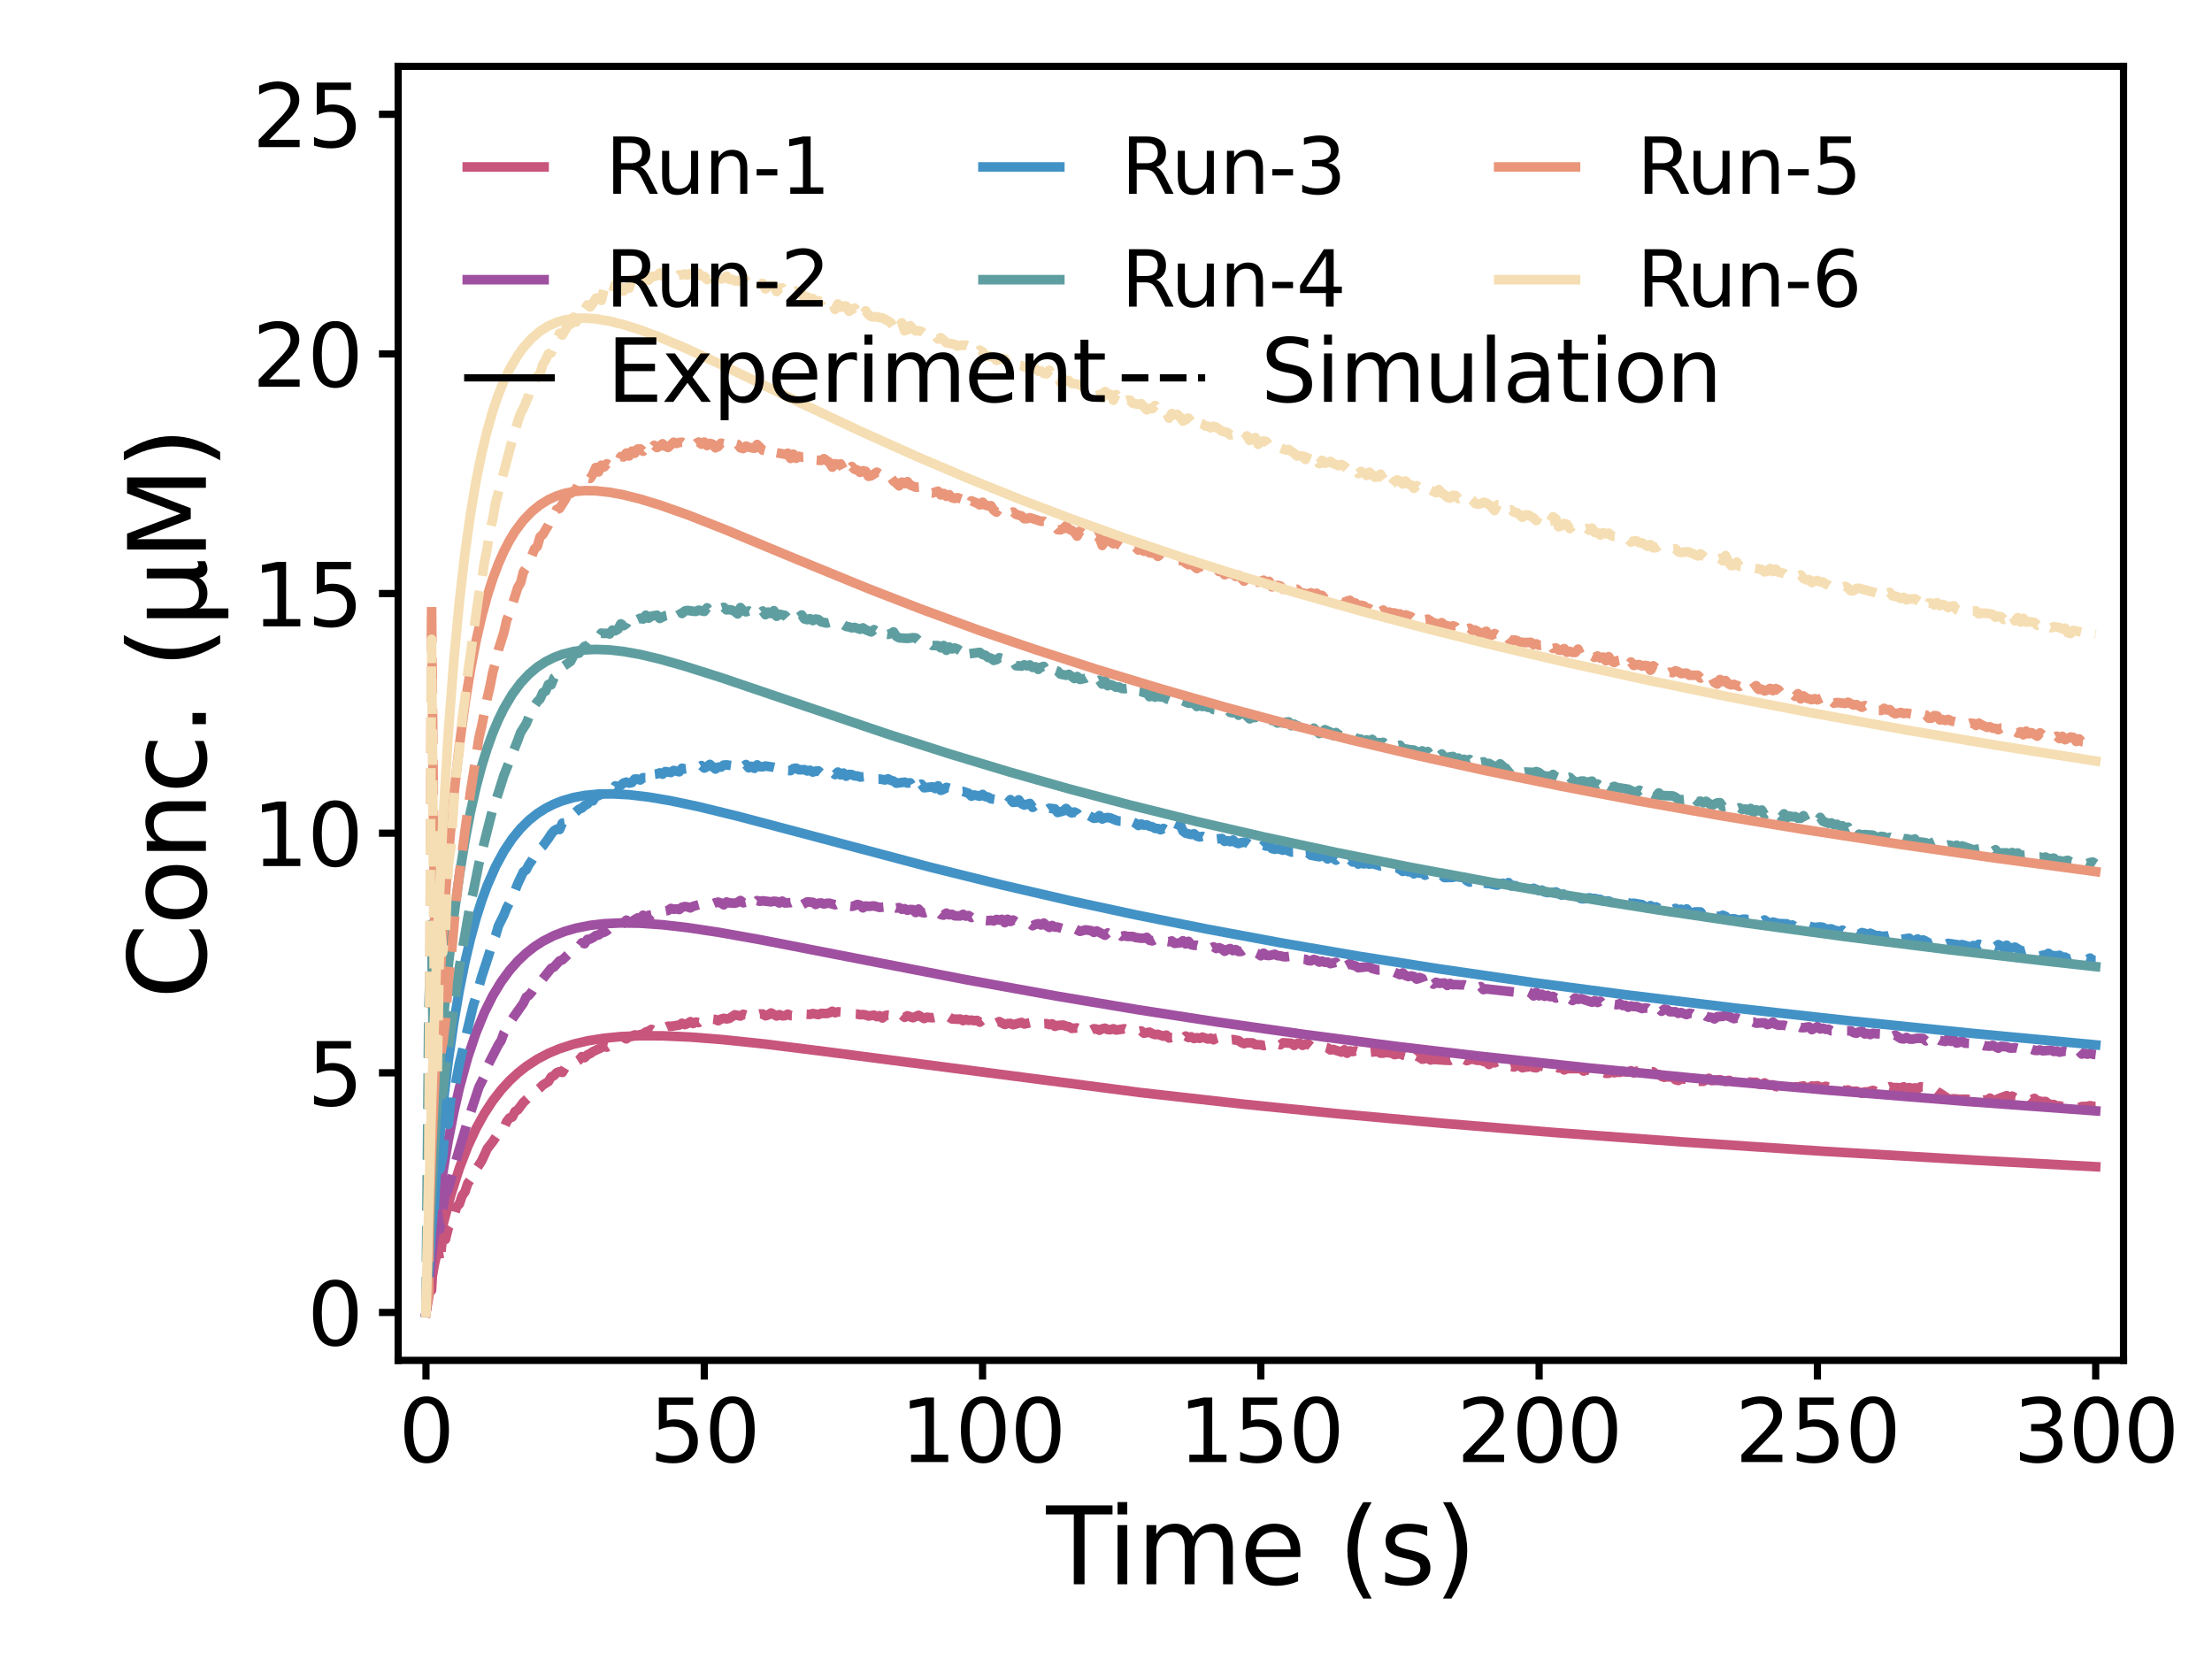 <?xml version="1.0" encoding="utf-8" standalone="no"?>
<!DOCTYPE svg PUBLIC "-//W3C//DTD SVG 1.1//EN"
  "http://www.w3.org/Graphics/SVG/1.1/DTD/svg11.dtd">
<svg xmlns:xlink="http://www.w3.org/1999/xlink" width="460.8pt" height="345.6pt" viewBox="0 0 460.8 345.6" xmlns="http://www.w3.org/2000/svg" version="1.1">
 <defs>
  <style type="text/css">*{stroke-linejoin: round; stroke-linecap: butt}</style>
 </defs>
 <g id="figure_1">
  <g id="patch_1">
   <path d="M 0 345.6 
L 460.8 345.6 
L 460.8 0 
L 0 0 
z
" style="fill: #ffffff"/>
  </g>
  <g id="axes_1">
   <g id="patch_2">
    <path d="M 82.944 283.392 
L 442.368 283.392 
L 442.368 13.824 
L 82.944 13.824 
z
" style="fill: #ffffff"/>
   </g>
   <g id="matplotlib.axis_1">
    <g id="xtick_1">
     <g id="line2d_1">
      <defs>
       <path id="ma5a41cfe2d" d="M 0 0 
L 0 4 
" style="stroke: #000000; stroke-width: 1.5"/>
      </defs>
      <g>
       <use xlink:href="#ma5a41cfe2d" x="88.741" y="283.392" style="stroke: #000000; stroke-width: 1.5"/>
      </g>
     </g>
     <g id="text_1">
      <!-- 0 -->
      <g transform="translate(83.015 304.569)scale(0.18 -0.18)">
       <defs>
        <path id="DejaVuSans-30" d="M 2034 4250 
Q 1547 4250 1301 3770 
Q 1056 3291 1056 2328 
Q 1056 1369 1301 889 
Q 1547 409 2034 409 
Q 2525 409 2770 889 
Q 3016 1369 3016 2328 
Q 3016 3291 2770 3770 
Q 2525 4250 2034 4250 
z
M 2034 4750 
Q 2819 4750 3233 4129 
Q 3647 3509 3647 2328 
Q 3647 1150 3233 529 
Q 2819 -91 2034 -91 
Q 1250 -91 836 529 
Q 422 1150 422 2328 
Q 422 3509 836 4129 
Q 1250 4750 2034 4750 
z
" transform="scale(0.016)"/>
       </defs>
       <use xlink:href="#DejaVuSans-30"/>
      </g>
     </g>
    </g>
    <g id="xtick_2">
     <g id="line2d_2">
      <g>
       <use xlink:href="#ma5a41cfe2d" x="146.713" y="283.392" style="stroke: #000000; stroke-width: 1.5"/>
      </g>
     </g>
     <g id="text_2">
      <!-- 50 -->
      <g transform="translate(135.26 304.569)scale(0.18 -0.18)">
       <defs>
        <path id="DejaVuSans-35" d="M 691 4666 
L 3169 4666 
L 3169 4134 
L 1269 4134 
L 1269 2991 
Q 1406 3038 1543 3061 
Q 1681 3084 1819 3084 
Q 2600 3084 3056 2656 
Q 3513 2228 3513 1497 
Q 3513 744 3044 326 
Q 2575 -91 1722 -91 
Q 1428 -91 1123 -41 
Q 819 9 494 109 
L 494 744 
Q 775 591 1075 516 
Q 1375 441 1709 441 
Q 2250 441 2565 725 
Q 2881 1009 2881 1497 
Q 2881 1984 2565 2268 
Q 2250 2553 1709 2553 
Q 1456 2553 1204 2497 
Q 953 2441 691 2322 
L 691 4666 
z
" transform="scale(0.016)"/>
       </defs>
       <use xlink:href="#DejaVuSans-35"/>
       <use xlink:href="#DejaVuSans-30" x="63.623"/>
      </g>
     </g>
    </g>
    <g id="xtick_3">
     <g id="line2d_3">
      <g>
       <use xlink:href="#ma5a41cfe2d" x="204.684" y="283.392" style="stroke: #000000; stroke-width: 1.5"/>
      </g>
     </g>
     <g id="text_3">
      <!-- 100 -->
      <g transform="translate(187.506 304.569)scale(0.18 -0.18)">
       <defs>
        <path id="DejaVuSans-31" d="M 794 531 
L 1825 531 
L 1825 4091 
L 703 3866 
L 703 4441 
L 1819 4666 
L 2450 4666 
L 2450 531 
L 3481 531 
L 3481 0 
L 794 0 
L 794 531 
z
" transform="scale(0.016)"/>
       </defs>
       <use xlink:href="#DejaVuSans-31"/>
       <use xlink:href="#DejaVuSans-30" x="63.623"/>
       <use xlink:href="#DejaVuSans-30" x="127.246"/>
      </g>
     </g>
    </g>
    <g id="xtick_4">
     <g id="line2d_4">
      <g>
       <use xlink:href="#ma5a41cfe2d" x="262.656" y="283.392" style="stroke: #000000; stroke-width: 1.5"/>
      </g>
     </g>
     <g id="text_4">
      <!-- 150 -->
      <g transform="translate(245.477 304.569)scale(0.18 -0.18)">
       <use xlink:href="#DejaVuSans-31"/>
       <use xlink:href="#DejaVuSans-35" x="63.623"/>
       <use xlink:href="#DejaVuSans-30" x="127.246"/>
      </g>
     </g>
    </g>
    <g id="xtick_5">
     <g id="line2d_5">
      <g>
       <use xlink:href="#ma5a41cfe2d" x="320.628" y="283.392" style="stroke: #000000; stroke-width: 1.5"/>
      </g>
     </g>
     <g id="text_5">
      <!-- 200 -->
      <g transform="translate(303.449 304.569)scale(0.18 -0.18)">
       <defs>
        <path id="DejaVuSans-32" d="M 1228 531 
L 3431 531 
L 3431 0 
L 469 0 
L 469 531 
Q 828 903 1448 1529 
Q 2069 2156 2228 2338 
Q 2531 2678 2651 2914 
Q 2772 3150 2772 3378 
Q 2772 3750 2511 3984 
Q 2250 4219 1831 4219 
Q 1534 4219 1204 4116 
Q 875 4013 500 3803 
L 500 4441 
Q 881 4594 1212 4672 
Q 1544 4750 1819 4750 
Q 2544 4750 2975 4387 
Q 3406 4025 3406 3419 
Q 3406 3131 3298 2873 
Q 3191 2616 2906 2266 
Q 2828 2175 2409 1742 
Q 1991 1309 1228 531 
z
" transform="scale(0.016)"/>
       </defs>
       <use xlink:href="#DejaVuSans-32"/>
       <use xlink:href="#DejaVuSans-30" x="63.623"/>
       <use xlink:href="#DejaVuSans-30" x="127.246"/>
      </g>
     </g>
    </g>
    <g id="xtick_6">
     <g id="line2d_6">
      <g>
       <use xlink:href="#ma5a41cfe2d" x="378.599" y="283.392" style="stroke: #000000; stroke-width: 1.5"/>
      </g>
     </g>
     <g id="text_6">
      <!-- 250 -->
      <g transform="translate(361.42 304.569)scale(0.18 -0.18)">
       <use xlink:href="#DejaVuSans-32"/>
       <use xlink:href="#DejaVuSans-35" x="63.623"/>
       <use xlink:href="#DejaVuSans-30" x="127.246"/>
      </g>
     </g>
    </g>
    <g id="xtick_7">
     <g id="line2d_7">
      <g>
       <use xlink:href="#ma5a41cfe2d" x="436.571" y="283.392" style="stroke: #000000; stroke-width: 1.5"/>
      </g>
     </g>
     <g id="text_7">
      <!-- 300 -->
      <g transform="translate(419.392 304.569)scale(0.18 -0.18)">
       <defs>
        <path id="DejaVuSans-33" d="M 2597 2516 
Q 3050 2419 3304 2112 
Q 3559 1806 3559 1356 
Q 3559 666 3084 287 
Q 2609 -91 1734 -91 
Q 1441 -91 1130 -33 
Q 819 25 488 141 
L 488 750 
Q 750 597 1062 519 
Q 1375 441 1716 441 
Q 2309 441 2620 675 
Q 2931 909 2931 1356 
Q 2931 1769 2642 2001 
Q 2353 2234 1838 2234 
L 1294 2234 
L 1294 2753 
L 1863 2753 
Q 2328 2753 2575 2939 
Q 2822 3125 2822 3475 
Q 2822 3834 2567 4026 
Q 2313 4219 1838 4219 
Q 1578 4219 1281 4162 
Q 984 4106 628 3988 
L 628 4550 
Q 988 4650 1302 4700 
Q 1616 4750 1894 4750 
Q 2613 4750 3031 4423 
Q 3450 4097 3450 3541 
Q 3450 3153 3228 2886 
Q 3006 2619 2597 2516 
z
" transform="scale(0.016)"/>
       </defs>
       <use xlink:href="#DejaVuSans-33"/>
       <use xlink:href="#DejaVuSans-30" x="63.623"/>
       <use xlink:href="#DejaVuSans-30" x="127.246"/>
      </g>
     </g>
    </g>
    <g id="text_8">
     <!-- Time (s) -->
     <g transform="translate(217.932 330.029)scale(0.22 -0.22)">
      <defs>
       <path id="DejaVuSans-54" d="M -19 4666 
L 3928 4666 
L 3928 4134 
L 2272 4134 
L 2272 0 
L 1638 0 
L 1638 4134 
L -19 4134 
L -19 4666 
z
" transform="scale(0.016)"/>
       <path id="DejaVuSans-69" d="M 603 3500 
L 1178 3500 
L 1178 0 
L 603 0 
L 603 3500 
z
M 603 4863 
L 1178 4863 
L 1178 4134 
L 603 4134 
L 603 4863 
z
" transform="scale(0.016)"/>
       <path id="DejaVuSans-6d" d="M 3328 2828 
Q 3544 3216 3844 3400 
Q 4144 3584 4550 3584 
Q 5097 3584 5394 3201 
Q 5691 2819 5691 2113 
L 5691 0 
L 5113 0 
L 5113 2094 
Q 5113 2597 4934 2840 
Q 4756 3084 4391 3084 
Q 3944 3084 3684 2787 
Q 3425 2491 3425 1978 
L 3425 0 
L 2847 0 
L 2847 2094 
Q 2847 2600 2669 2842 
Q 2491 3084 2119 3084 
Q 1678 3084 1418 2786 
Q 1159 2488 1159 1978 
L 1159 0 
L 581 0 
L 581 3500 
L 1159 3500 
L 1159 2956 
Q 1356 3278 1631 3431 
Q 1906 3584 2284 3584 
Q 2666 3584 2933 3390 
Q 3200 3197 3328 2828 
z
" transform="scale(0.016)"/>
       <path id="DejaVuSans-65" d="M 3597 1894 
L 3597 1613 
L 953 1613 
Q 991 1019 1311 708 
Q 1631 397 2203 397 
Q 2534 397 2845 478 
Q 3156 559 3463 722 
L 3463 178 
Q 3153 47 2828 -22 
Q 2503 -91 2169 -91 
Q 1331 -91 842 396 
Q 353 884 353 1716 
Q 353 2575 817 3079 
Q 1281 3584 2069 3584 
Q 2775 3584 3186 3129 
Q 3597 2675 3597 1894 
z
M 3022 2063 
Q 3016 2534 2758 2815 
Q 2500 3097 2075 3097 
Q 1594 3097 1305 2825 
Q 1016 2553 972 2059 
L 3022 2063 
z
" transform="scale(0.016)"/>
       <path id="DejaVuSans-20" transform="scale(0.016)"/>
       <path id="DejaVuSans-28" d="M 1984 4856 
Q 1566 4138 1362 3434 
Q 1159 2731 1159 2009 
Q 1159 1288 1364 580 
Q 1569 -128 1984 -844 
L 1484 -844 
Q 1016 -109 783 600 
Q 550 1309 550 2009 
Q 550 2706 781 3412 
Q 1013 4119 1484 4856 
L 1984 4856 
z
" transform="scale(0.016)"/>
       <path id="DejaVuSans-73" d="M 2834 3397 
L 2834 2853 
Q 2591 2978 2328 3040 
Q 2066 3103 1784 3103 
Q 1356 3103 1142 2972 
Q 928 2841 928 2578 
Q 928 2378 1081 2264 
Q 1234 2150 1697 2047 
L 1894 2003 
Q 2506 1872 2764 1633 
Q 3022 1394 3022 966 
Q 3022 478 2636 193 
Q 2250 -91 1575 -91 
Q 1294 -91 989 -36 
Q 684 19 347 128 
L 347 722 
Q 666 556 975 473 
Q 1284 391 1588 391 
Q 1994 391 2212 530 
Q 2431 669 2431 922 
Q 2431 1156 2273 1281 
Q 2116 1406 1581 1522 
L 1381 1569 
Q 847 1681 609 1914 
Q 372 2147 372 2553 
Q 372 3047 722 3315 
Q 1072 3584 1716 3584 
Q 2034 3584 2315 3537 
Q 2597 3491 2834 3397 
z
" transform="scale(0.016)"/>
       <path id="DejaVuSans-29" d="M 513 4856 
L 1013 4856 
Q 1481 4119 1714 3412 
Q 1947 2706 1947 2009 
Q 1947 1309 1714 600 
Q 1481 -109 1013 -844 
L 513 -844 
Q 928 -128 1133 580 
Q 1338 1288 1338 2009 
Q 1338 2731 1133 3434 
Q 928 4138 513 4856 
z
" transform="scale(0.016)"/>
      </defs>
      <use xlink:href="#DejaVuSans-54"/>
      <use xlink:href="#DejaVuSans-69" x="57.959"/>
      <use xlink:href="#DejaVuSans-6d" x="85.742"/>
      <use xlink:href="#DejaVuSans-65" x="183.154"/>
      <use xlink:href="#DejaVuSans-20" x="244.678"/>
      <use xlink:href="#DejaVuSans-28" x="276.465"/>
      <use xlink:href="#DejaVuSans-73" x="315.479"/>
      <use xlink:href="#DejaVuSans-29" x="367.578"/>
     </g>
    </g>
   </g>
   <g id="matplotlib.axis_2">
    <g id="ytick_1">
     <g id="line2d_8">
      <defs>
       <path id="mf74e48cbfc" d="M 0 0 
L -4 0 
" style="stroke: #000000; stroke-width: 1.5"/>
      </defs>
      <g>
       <use xlink:href="#mf74e48cbfc" x="82.944" y="273.408" style="stroke: #000000; stroke-width: 1.5"/>
      </g>
     </g>
     <g id="text_9">
      <!-- 0 -->
      <g transform="translate(63.992 280.247)scale(0.18 -0.18)">
       <use xlink:href="#DejaVuSans-30"/>
      </g>
     </g>
    </g>
    <g id="ytick_2">
     <g id="line2d_9">
      <g>
       <use xlink:href="#mf74e48cbfc" x="82.944" y="223.488" style="stroke: #000000; stroke-width: 1.5"/>
      </g>
     </g>
     <g id="text_10">
      <!-- 5 -->
      <g transform="translate(63.992 230.327)scale(0.18 -0.18)">
       <use xlink:href="#DejaVuSans-35"/>
      </g>
     </g>
    </g>
    <g id="ytick_3">
     <g id="line2d_10">
      <g>
       <use xlink:href="#mf74e48cbfc" x="82.944" y="173.568" style="stroke: #000000; stroke-width: 1.5"/>
      </g>
     </g>
     <g id="text_11">
      <!-- 10 -->
      <g transform="translate(52.539 180.407)scale(0.18 -0.18)">
       <use xlink:href="#DejaVuSans-31"/>
       <use xlink:href="#DejaVuSans-30" x="63.623"/>
      </g>
     </g>
    </g>
    <g id="ytick_4">
     <g id="line2d_11">
      <g>
       <use xlink:href="#mf74e48cbfc" x="82.944" y="123.648" style="stroke: #000000; stroke-width: 1.5"/>
      </g>
     </g>
     <g id="text_12">
      <!-- 15 -->
      <g transform="translate(52.539 130.487)scale(0.18 -0.18)">
       <use xlink:href="#DejaVuSans-31"/>
       <use xlink:href="#DejaVuSans-35" x="63.623"/>
      </g>
     </g>
    </g>
    <g id="ytick_5">
     <g id="line2d_12">
      <g>
       <use xlink:href="#mf74e48cbfc" x="82.944" y="73.728" style="stroke: #000000; stroke-width: 1.5"/>
      </g>
     </g>
     <g id="text_13">
      <!-- 20 -->
      <g transform="translate(52.539 80.567)scale(0.18 -0.18)">
       <use xlink:href="#DejaVuSans-32"/>
       <use xlink:href="#DejaVuSans-30" x="63.623"/>
      </g>
     </g>
    </g>
    <g id="ytick_6">
     <g id="line2d_13">
      <g>
       <use xlink:href="#mf74e48cbfc" x="82.944" y="23.808" style="stroke: #000000; stroke-width: 1.5"/>
      </g>
     </g>
     <g id="text_14">
      <!-- 25 -->
      <g transform="translate(52.539 30.647)scale(0.18 -0.18)">
       <use xlink:href="#DejaVuSans-32"/>
       <use xlink:href="#DejaVuSans-35" x="63.623"/>
      </g>
     </g>
    </g>
    <g id="text_15">
     <!-- Conc. ($\mu$M) -->
     <g transform="translate(42.919 208.118)rotate(-90)scale(0.22 -0.22)">
      <defs>
       <path id="DejaVuSans-43" d="M 4122 4306 
L 4122 3641 
Q 3803 3938 3442 4084 
Q 3081 4231 2675 4231 
Q 1875 4231 1450 3742 
Q 1025 3253 1025 2328 
Q 1025 1406 1450 917 
Q 1875 428 2675 428 
Q 3081 428 3442 575 
Q 3803 722 4122 1019 
L 4122 359 
Q 3791 134 3420 21 
Q 3050 -91 2638 -91 
Q 1578 -91 968 557 
Q 359 1206 359 2328 
Q 359 3453 968 4101 
Q 1578 4750 2638 4750 
Q 3056 4750 3426 4639 
Q 3797 4528 4122 4306 
z
" transform="scale(0.016)"/>
       <path id="DejaVuSans-6f" d="M 1959 3097 
Q 1497 3097 1228 2736 
Q 959 2375 959 1747 
Q 959 1119 1226 758 
Q 1494 397 1959 397 
Q 2419 397 2687 759 
Q 2956 1122 2956 1747 
Q 2956 2369 2687 2733 
Q 2419 3097 1959 3097 
z
M 1959 3584 
Q 2709 3584 3137 3096 
Q 3566 2609 3566 1747 
Q 3566 888 3137 398 
Q 2709 -91 1959 -91 
Q 1206 -91 779 398 
Q 353 888 353 1747 
Q 353 2609 779 3096 
Q 1206 3584 1959 3584 
z
" transform="scale(0.016)"/>
       <path id="DejaVuSans-6e" d="M 3513 2113 
L 3513 0 
L 2938 0 
L 2938 2094 
Q 2938 2591 2744 2837 
Q 2550 3084 2163 3084 
Q 1697 3084 1428 2787 
Q 1159 2491 1159 1978 
L 1159 0 
L 581 0 
L 581 3500 
L 1159 3500 
L 1159 2956 
Q 1366 3272 1645 3428 
Q 1925 3584 2291 3584 
Q 2894 3584 3203 3211 
Q 3513 2838 3513 2113 
z
" transform="scale(0.016)"/>
       <path id="DejaVuSans-63" d="M 3122 3366 
L 3122 2828 
Q 2878 2963 2633 3030 
Q 2388 3097 2138 3097 
Q 1578 3097 1268 2742 
Q 959 2388 959 1747 
Q 959 1106 1268 751 
Q 1578 397 2138 397 
Q 2388 397 2633 464 
Q 2878 531 3122 666 
L 3122 134 
Q 2881 22 2623 -34 
Q 2366 -91 2075 -91 
Q 1284 -91 818 406 
Q 353 903 353 1747 
Q 353 2603 823 3093 
Q 1294 3584 2113 3584 
Q 2378 3584 2631 3529 
Q 2884 3475 3122 3366 
z
" transform="scale(0.016)"/>
       <path id="DejaVuSans-2e" d="M 684 794 
L 1344 794 
L 1344 0 
L 684 0 
L 684 794 
z
" transform="scale(0.016)"/>
       <path id="DejaVuSans-3bc" d="M 544 -1331 
L 544 3500 
L 1119 3500 
L 1119 1325 
Q 1119 872 1334 640 
Q 1550 409 1972 409 
Q 2434 409 2667 671 
Q 2900 934 2900 1459 
L 2900 3500 
L 3475 3500 
L 3475 806 
Q 3475 619 3529 530 
Q 3584 441 3700 441 
Q 3728 441 3778 458 
Q 3828 475 3916 513 
L 3916 50 
Q 3788 -22 3673 -56 
Q 3559 -91 3450 -91 
Q 3234 -91 3106 31 
Q 2978 153 2931 403 
Q 2775 156 2548 32 
Q 2322 -91 2016 -91 
Q 1697 -91 1473 31 
Q 1250 153 1119 397 
L 1119 -1331 
L 544 -1331 
z
" transform="scale(0.016)"/>
       <path id="DejaVuSans-4d" d="M 628 4666 
L 1569 4666 
L 2759 1491 
L 3956 4666 
L 4897 4666 
L 4897 0 
L 4281 0 
L 4281 4097 
L 3078 897 
L 2444 897 
L 1241 4097 
L 1241 0 
L 628 0 
L 628 4666 
z
" transform="scale(0.016)"/>
      </defs>
      <use xlink:href="#DejaVuSans-43" transform="translate(0 0.125)"/>
      <use xlink:href="#DejaVuSans-6f" transform="translate(69.824 0.125)"/>
      <use xlink:href="#DejaVuSans-6e" transform="translate(131.006 0.125)"/>
      <use xlink:href="#DejaVuSans-63" transform="translate(194.385 0.125)"/>
      <use xlink:href="#DejaVuSans-2e" transform="translate(249.365 0.125)"/>
      <use xlink:href="#DejaVuSans-20" transform="translate(281.152 0.125)"/>
      <use xlink:href="#DejaVuSans-28" transform="translate(312.939 0.125)"/>
      <use xlink:href="#DejaVuSans-3bc" transform="translate(351.953 0.125)"/>
      <use xlink:href="#DejaVuSans-4d" transform="translate(415.576 0.125)"/>
      <use xlink:href="#DejaVuSans-29" transform="translate(501.855 0.125)"/>
     </g>
    </g>
   </g>
   <g id="line2d_14">
    <path d="M 88.741 273.408 
L 90.48 263.474 
L 92.219 255.387 
L 93.959 248.787 
L 95.698 243.348 
L 97.437 238.84 
L 99.176 235.088 
L 100.915 231.943 
L 102.654 229.293 
L 104.393 227.048 
L 106.133 225.148 
L 107.872 223.534 
L 109.611 222.163 
L 111.93 220.648 
L 114.249 219.43 
L 116.568 218.455 
L 119.466 217.52 
L 122.365 216.835 
L 125.843 216.276 
L 129.321 215.941 
L 133.379 215.767 
L 138.017 215.784 
L 143.814 216.04 
L 150.771 216.586 
L 159.467 217.504 
L 172.22 219.101 
L 237.728 227.617 
L 258.598 229.971 
L 278.308 231.973 
L 300.338 233.99 
L 324.106 235.945 
L 350.773 237.906 
L 379.759 239.822 
L 412.223 241.737 
L 436.571 243.049 
L 436.571 243.049 
" clip-path="url(#p7a3f599274)" style="fill: none; stroke: #c8557c; stroke-width: 2; stroke-linecap: square"/>
   </g>
   <g id="line2d_15">
    <path d="M 88.741 273.408 
L 89.321 259.277 
L 89.901 268.798 
L 90.48 257.853 
L 91.06 258.661 
L 91.64 263.062 
L 92.219 257.308 
L 92.799 258.193 
L 93.379 255.84 
L 93.959 254.946 
L 94.538 253.366 
L 95.118 251.394 
L 95.698 250.793 
L 96.277 249.065 
L 96.857 248.278 
L 97.437 246.539 
L 98.017 245.713 
L 98.596 244.427 
L 99.756 242.729 
L 100.335 241.845 
L 101.495 239.318 
L 102.654 237.809 
L 104.393 235.247 
L 104.973 234.997 
L 105.553 233.652 
L 106.133 232.89 
L 106.712 232.7 
L 107.292 231.548 
L 107.872 231.2 
L 109.031 229.647 
L 110.77 228.013 
L 112.51 226.598 
L 113.089 226.023 
L 114.249 225.303 
L 114.828 224.338 
L 115.408 224.058 
L 115.988 223.448 
L 116.568 223.245 
L 117.147 223.412 
L 117.727 222.422 
L 118.307 222.358 
L 119.466 221.328 
L 120.046 221.186 
L 120.626 220.813 
L 121.205 220.11 
L 121.785 220.33 
L 122.365 219.737 
L 122.944 219.483 
L 123.524 219.068 
L 125.843 217.972 
L 126.423 218.141 
L 127.582 217.423 
L 128.162 217.43 
L 128.742 216.866 
L 129.321 216.622 
L 129.901 216.126 
L 130.481 216.409 
L 131.06 215.968 
L 131.64 215.86 
L 132.22 215.588 
L 132.8 215.668 
L 133.959 215.4 
L 134.539 214.992 
L 135.118 214.794 
L 135.698 214.442 
L 136.278 214.819 
L 136.858 214.43 
L 137.437 214.407 
L 138.017 214.067 
L 138.597 214.042 
L 139.176 213.779 
L 139.756 213.804 
L 141.495 213.541 
L 142.075 213.164 
L 142.655 213.448 
L 143.234 213.219 
L 143.814 212.827 
L 144.394 213.221 
L 144.974 212.914 
L 145.553 213.023 
L 146.133 212.543 
L 146.713 212.556 
L 147.292 212.704 
L 147.872 212.577 
L 148.452 212.303 
L 149.032 212.372 
L 149.611 212.643 
L 150.191 212.296 
L 150.771 212.132 
L 151.351 212.261 
L 151.93 212.153 
L 153.09 211.4 
L 154.249 211.659 
L 154.829 211.293 
L 155.409 211.473 
L 155.988 211.078 
L 156.568 211.359 
L 157.148 211.08 
L 157.727 211.384 
L 158.307 211.228 
L 158.887 211.236 
L 159.467 211.603 
L 160.046 211.427 
L 160.626 211.018 
L 161.785 211.647 
L 162.365 211.371 
L 162.945 211.613 
L 163.525 211.583 
L 164.104 211.266 
L 164.684 211.561 
L 165.843 211.583 
L 166.423 211.762 
L 167.583 211.255 
L 168.742 211.321 
L 169.322 211.143 
L 170.481 211.361 
L 171.061 211.112 
L 172.22 211.132 
L 172.8 210.985 
L 173.38 210.656 
L 173.959 210.979 
L 174.539 210.783 
L 175.699 210.868 
L 176.858 211.061 
L 178.017 211.228 
L 178.597 211.252 
L 179.177 211.39 
L 179.757 211.349 
L 180.336 211.438 
L 180.916 211.651 
L 182.075 211.472 
L 182.655 211.789 
L 183.235 211.591 
L 183.815 212.072 
L 184.394 211.57 
L 184.974 211.458 
L 185.554 211.512 
L 186.713 212.192 
L 187.873 211.446 
L 188.452 211.926 
L 189.032 211.603 
L 190.191 212.012 
L 191.351 211.505 
L 192.51 212.179 
L 193.09 211.912 
L 194.249 212.023 
L 195.409 211.779 
L 195.989 211.717 
L 197.148 212.041 
L 197.728 211.886 
L 198.308 212.258 
L 199.467 212.329 
L 200.047 212.278 
L 200.626 212.619 
L 201.206 212.373 
L 201.786 212.566 
L 202.366 212.503 
L 202.945 212.628 
L 203.525 212.565 
L 204.105 212.939 
L 204.684 212.482 
L 205.264 212.835 
L 205.844 212.79 
L 206.424 212.866 
L 207.003 213.057 
L 207.583 213.112 
L 208.163 212.811 
L 209.322 213.415 
L 209.902 213.226 
L 210.482 213.193 
L 211.061 213.465 
L 212.8 212.994 
L 213.38 213.321 
L 214.54 213.059 
L 215.119 213.249 
L 215.699 212.973 
L 216.279 213.327 
L 218.018 213.243 
L 218.598 213.437 
L 219.177 213.287 
L 219.757 213.805 
L 220.337 213.613 
L 221.496 213.541 
L 222.076 213.777 
L 222.656 213.872 
L 223.235 214.228 
L 224.395 214.14 
L 224.974 214.382 
L 225.554 214.116 
L 226.134 214.277 
L 226.714 214.746 
L 227.293 214.602 
L 227.873 214.303 
L 228.453 214.381 
L 229.032 214.613 
L 229.612 214.32 
L 230.192 214.196 
L 230.772 214.486 
L 231.351 214.508 
L 231.931 214.305 
L 232.511 214.578 
L 234.25 214.309 
L 234.83 214.534 
L 235.409 214.46 
L 235.989 214.535 
L 236.569 214.841 
L 237.148 214.896 
L 237.728 214.761 
L 238.308 215.238 
L 239.467 215.012 
L 240.047 215.332 
L 240.627 215.522 
L 241.207 215.468 
L 242.366 215.865 
L 242.946 215.631 
L 243.525 216.236 
L 244.105 216.122 
L 244.685 216.141 
L 245.265 215.749 
L 246.424 216.43 
L 247.004 215.83 
L 247.583 216.14 
L 248.163 215.99 
L 248.743 216.355 
L 249.323 216.165 
L 249.902 216.316 
L 250.482 216.049 
L 251.641 216.458 
L 252.221 216.267 
L 252.801 216.61 
L 253.381 216.271 
L 253.96 216.11 
L 254.54 216.223 
L 255.12 216.72 
L 256.859 216.557 
L 258.018 216.773 
L 258.598 217.191 
L 259.178 217.418 
L 259.757 217.22 
L 260.917 217.256 
L 261.497 217.608 
L 262.656 217.652 
L 263.236 217.814 
L 264.395 217.605 
L 264.975 217.294 
L 265.555 217.767 
L 266.134 217.481 
L 266.714 217.646 
L 267.294 217.223 
L 269.033 217.338 
L 269.613 217.785 
L 270.192 217.387 
L 270.772 217.331 
L 271.352 217.772 
L 271.931 217.55 
L 272.511 217.479 
L 273.091 217.963 
L 273.671 218.075 
L 274.25 218.015 
L 275.41 218.125 
L 275.989 218.149 
L 276.569 218.299 
L 277.149 218.724 
L 277.729 218.617 
L 279.468 219.179 
L 280.047 218.677 
L 280.627 219.411 
L 281.207 218.902 
L 281.787 219.071 
L 282.366 218.911 
L 283.526 219.28 
L 284.105 219.145 
L 284.685 218.832 
L 285.265 219.217 
L 287.004 219.047 
L 287.584 219.394 
L 288.164 219.39 
L 288.743 219.24 
L 289.903 219.395 
L 290.482 219.694 
L 291.642 219.501 
L 292.222 219.779 
L 293.381 220.096 
L 293.961 219.912 
L 294.54 220.677 
L 295.12 219.995 
L 295.7 220.254 
L 296.28 220.653 
L 297.439 220.439 
L 298.019 220.822 
L 298.598 220.685 
L 300.917 220.858 
L 302.077 220.902 
L 302.656 220.595 
L 303.236 220.768 
L 303.816 220.757 
L 304.396 220.496 
L 304.975 220.643 
L 305.555 220.959 
L 306.714 220.561 
L 307.294 220.796 
L 307.874 220.906 
L 308.454 220.879 
L 309.033 221.118 
L 309.613 221.234 
L 310.193 221.752 
L 310.772 221.294 
L 311.352 221.402 
L 311.932 221.182 
L 312.512 221.488 
L 313.091 221.414 
L 313.671 221.764 
L 314.251 222.323 
L 314.83 222.174 
L 315.41 222.283 
L 315.99 221.99 
L 316.57 222.053 
L 317.149 222.443 
L 317.729 222.297 
L 318.309 222.276 
L 318.888 222.063 
L 319.468 222.388 
L 320.048 222.446 
L 320.628 221.951 
L 322.367 222.462 
L 323.526 222.579 
L 324.106 222.163 
L 324.686 222.488 
L 325.265 222.337 
L 325.845 222.884 
L 326.425 222.614 
L 329.323 222.62 
L 329.903 223.125 
L 330.483 222.856 
L 331.063 222.975 
L 331.642 223.233 
L 332.222 223.755 
L 333.961 223.411 
L 334.541 223.601 
L 335.121 223.589 
L 335.7 223.258 
L 336.28 223.479 
L 336.86 223.363 
L 337.439 223.39 
L 338.019 223.224 
L 339.179 223.34 
L 339.758 223.05 
L 340.338 223.523 
L 340.918 223.145 
L 342.657 223.487 
L 343.237 223.486 
L 344.396 223.282 
L 344.976 223.741 
L 345.555 223.851 
L 346.135 224.237 
L 346.715 224.424 
L 347.295 224.299 
L 347.874 224.364 
L 348.454 224.314 
L 349.034 224.928 
L 349.613 225.084 
L 350.193 224.725 
L 350.773 224.804 
L 351.353 224.621 
L 351.932 224.961 
L 354.251 225.262 
L 354.831 225.255 
L 355.99 224.623 
L 356.57 225.121 
L 358.309 224.923 
L 359.469 225.3 
L 360.048 225.06 
L 360.628 225.117 
L 361.787 224.995 
L 362.367 224.987 
L 362.947 225.28 
L 363.527 225.039 
L 364.106 225.388 
L 365.266 225.473 
L 365.845 225.462 
L 366.425 225.837 
L 367.005 225.926 
L 367.585 225.588 
L 368.164 225.961 
L 368.744 226.041 
L 369.324 225.997 
L 369.903 226.335 
L 370.483 226.418 
L 371.063 226.819 
L 371.643 226.452 
L 374.541 226.41 
L 375.701 226.215 
L 376.28 226.622 
L 376.86 226.554 
L 377.44 226.236 
L 378.02 226.285 
L 378.599 226.184 
L 379.179 226.488 
L 379.759 226.481 
L 380.338 226.291 
L 380.918 226.508 
L 381.498 226.454 
L 382.078 226.627 
L 382.657 227.013 
L 383.237 226.742 
L 383.817 227.061 
L 384.396 227.16 
L 384.976 227.055 
L 385.556 227.352 
L 386.715 227.308 
L 387.875 227.762 
L 388.454 227.45 
L 389.034 227.471 
L 390.194 227.141 
L 390.773 227.383 
L 391.353 226.821 
L 391.933 227.041 
L 393.672 226.37 
L 394.252 226.547 
L 395.411 226.572 
L 395.991 226.65 
L 396.57 226.405 
L 397.15 226.78 
L 397.73 226.563 
L 398.31 226.734 
L 398.889 226.623 
L 399.469 226.823 
L 400.049 226.408 
L 400.628 226.446 
L 401.208 226.954 
L 401.788 226.932 
L 402.368 227.101 
L 402.947 226.941 
L 403.527 227.408 
L 404.107 227.706 
L 405.846 228.893 
L 406.426 228.97 
L 407.005 228.881 
L 408.165 229.016 
L 409.324 228.969 
L 411.643 229.139 
L 412.223 229.505 
L 413.382 229.131 
L 413.962 229.218 
L 414.542 228.753 
L 415.121 229.122 
L 415.701 229.208 
L 416.281 228.88 
L 418.02 228.239 
L 418.6 228.735 
L 419.179 228.345 
L 419.759 228.684 
L 420.339 228.749 
L 420.919 228.552 
L 422.078 228.49 
L 422.658 228.54 
L 423.237 229.07 
L 423.817 228.809 
L 424.397 229.302 
L 425.556 229.493 
L 426.136 229.457 
L 426.716 229.938 
L 427.295 230.086 
L 427.875 230.1 
L 428.455 230.386 
L 429.035 230.368 
L 430.194 230.687 
L 430.774 230.475 
L 431.353 230.536 
L 431.933 230.417 
L 433.093 230.721 
L 433.672 230.509 
L 434.832 230.471 
L 435.411 230.326 
L 435.991 230.478 
L 436.571 230.461 
L 436.571 230.461 
" clip-path="url(#p7a3f599274)" style="fill: none; stroke-dasharray: 7.4,3.2; stroke-dashoffset: 0; stroke: #c8557c; stroke-width: 2"/>
   </g>
   <g id="line2d_16">
    <path d="M 88.741 273.408 
L 89.901 262.132 
L 91.06 252.594 
L 92.219 244.498 
L 93.379 237.615 
L 94.538 231.713 
L 95.698 226.633 
L 97.437 220.274 
L 99.176 215.114 
L 100.915 210.893 
L 102.654 207.419 
L 104.393 204.548 
L 106.133 202.168 
L 107.872 200.195 
L 109.611 198.558 
L 111.35 197.202 
L 113.089 196.083 
L 115.408 194.896 
L 117.727 193.999 
L 120.046 193.337 
L 122.944 192.765 
L 125.843 192.429 
L 129.321 192.263 
L 133.379 192.322 
L 138.017 192.644 
L 143.234 193.242 
L 149.611 194.201 
L 158.307 195.744 
L 173.959 198.793 
L 201.206 204.082 
L 220.337 207.541 
L 237.148 210.359 
L 253.96 212.962 
L 271.931 215.519 
L 291.062 218.002 
L 307.874 219.981 
L 331.063 222.487 
L 355.411 224.846 
L 380.918 227.115 
L 409.904 229.459 
L 436.571 231.417 
L 436.571 231.417 
" clip-path="url(#p7a3f599274)" style="fill: none; stroke: #a050a0; stroke-width: 2; stroke-linecap: square"/>
   </g>
   <g id="line2d_17">
    <path d="M 88.741 273.408 
L 89.321 264.379 
L 89.901 224.165 
L 90.48 256.755 
L 91.06 251.792 
L 91.64 256.056 
L 92.219 251.863 
L 92.799 248.772 
L 93.379 247.767 
L 95.118 241.324 
L 97.437 233.529 
L 99.756 226.507 
L 100.915 224.199 
L 101.495 222.182 
L 103.814 217.651 
L 104.393 216.782 
L 104.973 215.186 
L 106.133 213.093 
L 109.031 208.959 
L 109.611 207.731 
L 110.191 207.325 
L 110.77 206.651 
L 111.35 205.71 
L 111.93 205.335 
L 114.828 201.714 
L 115.408 201.446 
L 116.568 200.166 
L 117.147 199.963 
L 118.307 198.863 
L 118.886 198.451 
L 119.466 197.781 
L 120.046 197.627 
L 120.626 197.154 
L 121.205 196.402 
L 121.785 196.597 
L 122.365 195.692 
L 122.944 195.622 
L 123.524 195.326 
L 124.104 194.891 
L 124.684 194.781 
L 125.263 194.345 
L 125.843 194.205 
L 126.423 193.892 
L 127.002 193.346 
L 128.162 193.022 
L 128.742 192.648 
L 129.901 192.31 
L 130.481 191.676 
L 131.06 192.152 
L 131.64 191.951 
L 132.8 191.227 
L 133.379 191.428 
L 133.959 190.658 
L 134.539 191.056 
L 135.118 190.683 
L 135.698 190.588 
L 136.278 190.048 
L 138.017 189.859 
L 139.176 189.66 
L 139.756 189.244 
L 140.336 189.406 
L 140.916 189.341 
L 141.495 189.469 
L 142.075 188.998 
L 142.655 188.856 
L 143.234 188.923 
L 143.814 189.134 
L 144.394 188.803 
L 146.133 188.33 
L 146.713 188.479 
L 148.452 188.292 
L 149.032 188.046 
L 149.611 187.929 
L 150.191 188.128 
L 150.771 188.489 
L 151.351 187.896 
L 151.93 188.089 
L 153.09 188.158 
L 153.669 187.966 
L 154.249 187.593 
L 154.829 188.068 
L 155.409 187.933 
L 155.988 188.139 
L 156.568 187.531 
L 157.148 188.171 
L 157.727 187.61 
L 158.307 187.755 
L 158.887 187.654 
L 160.626 187.871 
L 161.206 187.742 
L 161.785 187.791 
L 162.365 188.11 
L 162.945 187.72 
L 163.525 188.107 
L 164.684 188.038 
L 165.264 187.796 
L 165.843 188.401 
L 166.423 187.948 
L 167.003 188.531 
L 168.162 187.872 
L 169.322 187.969 
L 169.901 188.411 
L 170.481 188.161 
L 171.061 188.098 
L 171.641 188.324 
L 172.22 188.18 
L 172.8 188.16 
L 173.959 188.48 
L 174.539 188.196 
L 175.119 188.119 
L 176.278 188.519 
L 176.858 188.754 
L 177.438 188.823 
L 178.017 188.676 
L 178.597 188.413 
L 179.177 188.552 
L 179.757 189.126 
L 180.336 188.734 
L 180.916 188.806 
L 182.075 188.72 
L 183.235 189.034 
L 184.394 188.921 
L 184.974 188.883 
L 185.554 189.497 
L 186.133 188.918 
L 186.713 189.159 
L 187.293 189.063 
L 187.873 189.421 
L 188.452 189.301 
L 189.032 189.63 
L 189.612 189.46 
L 190.191 189.491 
L 190.771 190.099 
L 191.351 189.369 
L 191.931 190.051 
L 192.51 190.173 
L 193.09 189.989 
L 193.67 190.028 
L 194.249 190.188 
L 194.829 189.882 
L 195.409 190.003 
L 195.989 190.52 
L 196.568 190.644 
L 197.148 190.219 
L 197.728 190.577 
L 198.308 190.467 
L 198.887 190.781 
L 200.047 190.807 
L 200.626 190.464 
L 201.206 190.842 
L 201.786 190.722 
L 202.366 191.134 
L 202.945 190.825 
L 203.525 190.911 
L 204.105 191.232 
L 204.684 191.353 
L 205.264 191.734 
L 205.844 191.789 
L 206.424 191.715 
L 207.003 191.858 
L 207.583 191.53 
L 208.163 191.663 
L 208.742 191.514 
L 209.322 192.211 
L 209.902 191.493 
L 210.482 191.968 
L 211.061 191.66 
L 211.641 192.021 
L 212.8 192.196 
L 214.54 192.403 
L 215.119 192.843 
L 215.699 192.555 
L 216.279 192.421 
L 216.858 192.687 
L 217.438 192.293 
L 218.018 192.832 
L 218.598 193.207 
L 219.177 192.797 
L 219.757 193.133 
L 220.337 193.132 
L 221.496 193.486 
L 222.076 193.168 
L 222.656 193.56 
L 223.235 193.55 
L 223.815 193.429 
L 224.974 194.019 
L 226.134 193.703 
L 227.293 193.865 
L 227.873 194.24 
L 228.453 193.924 
L 230.192 194.829 
L 230.772 194.35 
L 231.351 194.666 
L 231.931 194.523 
L 232.511 194.866 
L 233.09 194.557 
L 233.67 195.055 
L 234.25 194.926 
L 234.83 195.082 
L 235.989 195.086 
L 236.569 195.302 
L 237.728 195.455 
L 238.308 195.442 
L 238.888 195.263 
L 239.467 195.884 
L 240.047 196.005 
L 240.627 195.716 
L 241.786 195.721 
L 242.366 196.4 
L 242.946 196.08 
L 243.525 196.179 
L 244.105 196.01 
L 244.685 196.53 
L 245.844 196.411 
L 246.424 195.976 
L 247.004 196.646 
L 247.583 196.101 
L 248.163 196.806 
L 248.743 196.927 
L 249.323 196.915 
L 251.062 197.352 
L 251.641 197.28 
L 252.221 197.547 
L 252.801 197.247 
L 253.381 197.597 
L 253.96 197.423 
L 254.54 197.663 
L 255.12 198.166 
L 255.699 197.788 
L 256.279 197.607 
L 256.859 198.037 
L 257.439 197.822 
L 258.018 198.213 
L 258.598 198.201 
L 259.178 197.77 
L 259.757 198.358 
L 260.337 198.56 
L 261.497 198.451 
L 262.076 198.698 
L 262.656 199.106 
L 263.236 198.571 
L 263.815 199.016 
L 264.395 199.054 
L 265.555 198.794 
L 266.134 199.08 
L 266.714 199.114 
L 267.294 199.281 
L 267.873 199.321 
L 269.033 199.176 
L 269.613 199.617 
L 271.931 199.837 
L 272.511 200.112 
L 273.091 200.158 
L 273.671 199.862 
L 274.25 200.042 
L 274.83 200.429 
L 275.41 200.217 
L 275.989 200.464 
L 276.569 200.426 
L 277.149 200.746 
L 278.308 200.47 
L 278.888 201.295 
L 279.468 200.583 
L 280.047 201.374 
L 281.207 200.745 
L 281.787 201.066 
L 282.366 201.204 
L 282.946 201.597 
L 284.685 201.415 
L 285.265 201.389 
L 285.845 201.75 
L 287.004 202.061 
L 287.584 202.05 
L 288.164 202.194 
L 288.743 202.153 
L 289.323 202.235 
L 289.903 202.557 
L 290.482 202.542 
L 291.642 203.049 
L 292.222 202.674 
L 292.801 203.232 
L 293.381 203.436 
L 293.961 203.293 
L 294.54 203.421 
L 295.12 203.965 
L 295.7 203.624 
L 296.28 203.846 
L 296.859 205.519 
L 297.439 205.4 
L 298.019 204.548 
L 298.598 205.03 
L 299.178 204.617 
L 299.758 204.853 
L 300.917 204.777 
L 301.497 205.285 
L 302.077 204.86 
L 302.656 205.139 
L 303.236 205.1 
L 304.396 205.174 
L 304.975 205.152 
L 306.135 205.56 
L 307.294 205.566 
L 307.874 205.75 
L 308.454 205.525 
L 309.033 206.158 
L 309.613 206.008 
L 316.57 206.775 
L 317.729 206.88 
L 318.309 206.604 
L 318.888 206.868 
L 319.468 207.47 
L 320.048 206.723 
L 320.628 207.442 
L 321.207 207.111 
L 321.787 207.55 
L 322.367 207.351 
L 322.946 207.635 
L 323.526 207.572 
L 324.106 207.916 
L 324.686 207.73 
L 325.265 208.137 
L 325.845 207.649 
L 326.425 207.672 
L 327.584 208.43 
L 328.164 207.877 
L 328.744 208.192 
L 329.323 208.031 
L 331.642 208.784 
L 332.222 208.448 
L 332.802 208.834 
L 333.381 208.573 
L 333.961 209.278 
L 334.541 209.049 
L 335.121 209.327 
L 335.7 208.968 
L 336.28 209.228 
L 336.86 209.304 
L 337.439 209.068 
L 338.019 209.471 
L 338.599 209.415 
L 339.179 209.837 
L 339.758 209.559 
L 340.338 209.696 
L 340.918 209.672 
L 342.077 210.103 
L 342.657 209.98 
L 343.237 210.035 
L 343.816 210.499 
L 344.396 209.796 
L 345.555 210.099 
L 346.135 210.666 
L 346.715 210.219 
L 347.295 210.328 
L 347.874 210.769 
L 349.034 210.766 
L 349.613 211.106 
L 350.193 210.936 
L 351.353 211.357 
L 351.932 211.076 
L 352.512 211.173 
L 353.092 211.565 
L 353.671 211.745 
L 354.251 211.664 
L 354.831 211.267 
L 355.411 211.705 
L 355.99 211.905 
L 356.57 211.944 
L 357.15 212.26 
L 357.729 211.796 
L 358.889 211.736 
L 359.469 211.518 
L 360.048 211.691 
L 361.208 212.207 
L 361.787 212.052 
L 362.947 212.57 
L 363.527 212.672 
L 364.106 212.581 
L 364.686 212.89 
L 365.266 212.892 
L 365.845 213.15 
L 367.005 213.074 
L 367.585 213.076 
L 368.164 213.438 
L 368.744 213.287 
L 369.324 212.927 
L 369.903 213.386 
L 370.483 213.569 
L 371.643 213.572 
L 372.222 213.747 
L 372.802 213.594 
L 373.382 214.053 
L 373.961 214.217 
L 374.541 213.814 
L 375.121 214.062 
L 375.701 214.097 
L 376.86 213.911 
L 377.44 214.502 
L 378.599 213.871 
L 379.179 214.356 
L 379.759 214.19 
L 380.338 214.434 
L 380.918 214.396 
L 381.498 214.731 
L 385.556 214.738 
L 386.136 215.109 
L 386.715 215.246 
L 387.295 214.931 
L 387.875 214.826 
L 388.454 215.392 
L 389.034 215.299 
L 389.614 215.516 
L 390.194 215.24 
L 390.773 215.338 
L 391.933 215.395 
L 392.512 215.777 
L 393.092 215.742 
L 393.672 215.407 
L 394.252 215.879 
L 394.831 215.63 
L 395.991 216.358 
L 396.57 216.435 
L 397.15 216.119 
L 397.73 216.445 
L 398.31 216.485 
L 399.469 216.286 
L 400.628 216.345 
L 401.208 216.826 
L 401.788 216.488 
L 402.368 216.918 
L 403.527 216.418 
L 404.107 216.747 
L 405.266 216.959 
L 405.846 216.354 
L 406.426 216.933 
L 407.005 216.596 
L 407.585 217.294 
L 408.165 217.162 
L 408.744 216.83 
L 409.324 217.311 
L 411.063 217.373 
L 412.223 217.87 
L 412.802 217.649 
L 413.382 217.858 
L 414.542 217.941 
L 415.121 217.764 
L 416.281 218.357 
L 416.86 217.971 
L 418.02 218.073 
L 418.6 218.302 
L 419.179 218.34 
L 419.759 218.261 
L 420.339 218.414 
L 421.498 218.375 
L 422.078 218.092 
L 422.658 218.212 
L 423.237 218.589 
L 423.817 218.798 
L 424.397 218.835 
L 424.977 218.719 
L 425.556 218.911 
L 427.295 218.769 
L 427.875 219.05 
L 428.455 218.937 
L 429.035 219.19 
L 430.194 218.947 
L 431.353 219.145 
L 431.933 219.694 
L 432.513 219.178 
L 433.093 218.963 
L 433.672 219.579 
L 434.252 219.444 
L 434.832 219.606 
L 435.411 219.432 
L 435.991 219.623 
L 436.571 219.693 
L 436.571 219.693 
" clip-path="url(#p7a3f599274)" style="fill: none; stroke-dasharray: 7.4,3.2; stroke-dashoffset: 0; stroke: #a050a0; stroke-width: 2"/>
   </g>
   <g id="line2d_18">
    <path d="M 88.741 273.408 
L 89.901 256.274 
L 91.06 242.236 
L 92.219 230.662 
L 93.379 221.042 
L 94.538 212.992 
L 95.698 206.204 
L 96.857 200.44 
L 98.017 195.515 
L 99.176 191.287 
L 100.335 187.642 
L 101.495 184.488 
L 103.234 180.524 
L 104.973 177.312 
L 106.712 174.704 
L 108.452 172.586 
L 110.191 170.866 
L 111.93 169.484 
L 113.669 168.379 
L 115.408 167.498 
L 117.147 166.809 
L 119.466 166.142 
L 121.785 165.702 
L 124.684 165.419 
L 127.582 165.372 
L 131.06 165.56 
L 135.118 166.036 
L 139.756 166.823 
L 145.553 168.048 
L 153.669 170.027 
L 166.423 173.397 
L 193.67 180.621 
L 208.742 184.354 
L 223.235 187.705 
L 236.569 190.573 
L 251.062 193.476 
L 266.714 196.387 
L 282.946 199.178 
L 299.758 201.828 
L 319.468 204.695 
L 338.599 207.216 
L 361.787 210.041 
L 385.556 212.679 
L 411.063 215.284 
L 436.571 217.67 
L 436.571 217.67 
" clip-path="url(#p7a3f599274)" style="fill: none; stroke: #4292c6; stroke-width: 2; stroke-linecap: square"/>
   </g>
   <g id="line2d_19">
    <path d="M 88.741 273.408 
L 89.901 241.552 
L 90.48 252.001 
L 91.06 236.574 
L 91.64 243.579 
L 92.219 240.893 
L 92.799 233.445 
L 93.379 234.22 
L 93.959 228.425 
L 94.538 227.685 
L 95.698 221.567 
L 98.596 209.412 
L 99.176 207.644 
L 100.335 203.486 
L 101.495 199.95 
L 102.654 196.295 
L 103.234 194.952 
L 103.814 192.925 
L 104.973 190.588 
L 105.553 189.142 
L 106.712 187.019 
L 107.872 184.046 
L 109.031 181.609 
L 109.611 181.213 
L 110.191 180.099 
L 110.77 179.277 
L 111.93 177.293 
L 113.089 176.235 
L 114.249 174.665 
L 114.828 173.757 
L 115.408 173.069 
L 115.988 172.718 
L 116.568 172.808 
L 117.147 171.482 
L 117.727 171.386 
L 118.307 170.8 
L 118.886 170.053 
L 120.626 168.565 
L 121.205 168.337 
L 121.785 167.805 
L 122.365 167.498 
L 122.944 166.808 
L 123.524 166.82 
L 124.104 165.867 
L 124.684 165.749 
L 125.263 165.399 
L 125.843 165.507 
L 126.423 164.694 
L 127.002 164.497 
L 127.582 164.635 
L 128.162 163.718 
L 128.742 163.924 
L 129.321 163.596 
L 129.901 163.121 
L 130.481 162.931 
L 131.06 163.142 
L 131.64 163.015 
L 132.22 162.289 
L 132.8 162.3 
L 133.379 162.489 
L 133.959 162.009 
L 134.539 162.012 
L 135.118 162.216 
L 135.698 160.764 
L 136.278 161.285 
L 136.858 161.22 
L 137.437 160.997 
L 138.017 161.28 
L 138.597 160.729 
L 139.756 160.929 
L 140.336 160.497 
L 141.495 160.778 
L 142.075 160.038 
L 142.655 160.189 
L 143.234 160.129 
L 144.394 159.819 
L 144.974 159.97 
L 145.553 159.825 
L 146.133 159.48 
L 146.713 160.005 
L 147.292 159.713 
L 147.872 159.236 
L 149.032 160.205 
L 149.611 159.801 
L 150.191 159.803 
L 150.771 159.374 
L 151.351 159.341 
L 152.51 159.502 
L 153.09 159.919 
L 153.669 159.66 
L 154.249 160.063 
L 155.409 159.267 
L 155.988 159.953 
L 156.568 159.64 
L 157.148 160.058 
L 157.727 159.339 
L 158.307 159.728 
L 158.887 159.735 
L 159.467 159.575 
L 161.206 159.839 
L 162.365 160.114 
L 163.525 159.924 
L 164.104 160.515 
L 164.684 160.542 
L 165.264 160.114 
L 165.843 160.022 
L 166.423 160.361 
L 167.583 160.333 
L 168.162 160.604 
L 168.742 160.461 
L 169.322 160.839 
L 169.901 160.637 
L 170.481 160.595 
L 171.061 161.096 
L 171.641 160.494 
L 172.22 160.658 
L 172.8 160.625 
L 173.38 160.84 
L 173.959 161.362 
L 174.539 160.835 
L 175.119 161.43 
L 175.699 161.047 
L 176.278 161.697 
L 176.858 161.323 
L 177.438 161.36 
L 178.017 161.636 
L 178.597 161.644 
L 179.177 161.866 
L 180.336 161.757 
L 180.916 162.113 
L 182.075 162.094 
L 182.655 162.297 
L 183.235 162.293 
L 184.394 162.478 
L 184.974 162.241 
L 185.554 162.549 
L 186.133 162.71 
L 186.713 163.154 
L 188.452 162.938 
L 189.032 163.124 
L 189.612 163.077 
L 190.191 164.175 
L 190.771 163.205 
L 191.351 163.642 
L 191.931 163.351 
L 192.51 164.106 
L 194.249 163.903 
L 194.829 164.275 
L 195.409 163.704 
L 195.989 164.644 
L 196.568 164.435 
L 197.148 164.03 
L 198.308 164.37 
L 198.887 164.689 
L 199.467 165.262 
L 200.047 164.901 
L 200.626 164.869 
L 201.786 165.265 
L 202.366 165.853 
L 202.945 165.606 
L 204.105 165.866 
L 204.684 165.49 
L 205.264 165.946 
L 205.844 166.04 
L 206.424 166.397 
L 207.583 166.564 
L 208.742 166.494 
L 209.322 166.761 
L 209.902 167.326 
L 210.482 166.579 
L 211.061 167.148 
L 211.641 167.104 
L 212.221 166.617 
L 212.8 167.422 
L 213.38 167.706 
L 214.54 167.373 
L 215.119 168.197 
L 215.699 167.799 
L 216.279 167.683 
L 217.438 168.27 
L 218.018 168.785 
L 218.598 168.374 
L 219.757 168.5 
L 220.337 169.262 
L 221.496 168.941 
L 222.076 168.419 
L 222.656 168.977 
L 223.235 169.343 
L 223.815 169.158 
L 224.395 169.435 
L 224.974 170.268 
L 226.134 169.34 
L 226.714 169.836 
L 227.873 170.47 
L 228.453 170.383 
L 229.032 169.897 
L 229.612 170.613 
L 230.192 170.373 
L 230.772 170.299 
L 231.351 170.409 
L 232.511 170.881 
L 233.09 171.044 
L 234.25 171.081 
L 234.83 170.771 
L 235.409 171.572 
L 235.989 171.241 
L 236.569 171.501 
L 237.148 171.966 
L 237.728 171.646 
L 238.308 171.887 
L 238.888 171.844 
L 239.467 172.122 
L 240.047 172.24 
L 240.627 172.579 
L 241.207 172.597 
L 241.786 172.864 
L 242.366 172.574 
L 242.946 172.914 
L 243.525 172.578 
L 244.105 172.72 
L 244.685 173.405 
L 245.265 172.979 
L 245.844 171.713 
L 246.424 173.135 
L 247.004 173.568 
L 248.163 173.843 
L 248.743 173.696 
L 249.323 174.174 
L 249.902 174.358 
L 250.482 174.228 
L 251.062 174.509 
L 251.641 174.547 
L 252.221 174.354 
L 252.801 174.856 
L 254.54 174.67 
L 255.12 175.275 
L 255.699 175.137 
L 256.279 175.335 
L 256.859 174.998 
L 257.439 175.529 
L 258.018 175.734 
L 258.598 175.53 
L 259.178 175.459 
L 259.757 175.556 
L 260.337 175.977 
L 261.497 176.04 
L 262.076 176.454 
L 262.656 176.633 
L 263.236 176.057 
L 263.815 176.266 
L 264.395 175.945 
L 264.975 176.779 
L 265.555 176.916 
L 266.134 176.793 
L 267.294 177.113 
L 267.873 176.806 
L 268.453 177.282 
L 269.033 177.502 
L 269.613 177.485 
L 270.192 178.117 
L 270.772 178.058 
L 271.352 177.484 
L 271.931 177.739 
L 272.511 177.687 
L 273.091 178.164 
L 274.83 178.481 
L 275.41 178.315 
L 275.989 178.445 
L 276.569 178.941 
L 277.149 178.38 
L 278.308 179.192 
L 278.888 178.579 
L 279.468 179.262 
L 280.047 179.07 
L 280.627 179.49 
L 281.207 179.096 
L 281.787 179.57 
L 282.366 179.454 
L 282.946 180.004 
L 283.526 179.763 
L 284.105 179.961 
L 284.685 179.857 
L 285.265 180.027 
L 285.845 179.892 
L 287.584 180.395 
L 288.164 180.305 
L 288.743 180.378 
L 289.323 180.854 
L 291.062 180.782 
L 291.642 181.088 
L 292.222 181.53 
L 292.801 181.351 
L 293.381 181.602 
L 293.961 181.604 
L 294.54 182.033 
L 295.12 181.723 
L 295.7 181.903 
L 296.28 181.869 
L 296.859 182.327 
L 297.439 182.031 
L 298.019 182.364 
L 298.598 181.973 
L 299.758 182.859 
L 300.338 182.378 
L 300.917 182.817 
L 302.656 182.773 
L 303.236 182.597 
L 304.396 182.774 
L 304.975 182.771 
L 305.555 183.47 
L 306.135 183.758 
L 306.714 183.694 
L 307.294 183.335 
L 307.874 183.56 
L 308.454 184.016 
L 309.033 183.76 
L 309.613 184.033 
L 310.193 184.053 
L 311.352 184.318 
L 311.932 184.398 
L 312.512 184.113 
L 313.091 184.002 
L 313.671 184.263 
L 314.251 183.861 
L 314.83 184.568 
L 315.41 184.461 
L 317.149 184.867 
L 317.729 185.303 
L 318.309 185.162 
L 318.888 185.388 
L 319.468 185.043 
L 320.628 185.548 
L 321.207 185.423 
L 321.787 185.821 
L 322.367 185.941 
L 322.946 185.868 
L 323.526 185.94 
L 324.106 185.802 
L 325.265 186.456 
L 325.845 186.258 
L 327.584 186.803 
L 328.744 186.853 
L 329.323 187.193 
L 329.903 187.249 
L 331.063 187.021 
L 331.642 187.168 
L 332.222 187.156 
L 332.802 187.338 
L 333.381 187.366 
L 333.961 187.683 
L 335.121 187.696 
L 336.28 188.277 
L 336.86 187.95 
L 337.439 188 
L 338.019 187.887 
L 339.179 188.074 
L 339.758 188.204 
L 340.338 188.158 
L 342.077 188.443 
L 343.237 189.156 
L 343.816 188.652 
L 344.396 189.049 
L 344.976 188.911 
L 345.555 189.235 
L 346.135 188.798 
L 347.874 189.689 
L 349.034 189.232 
L 349.613 189.558 
L 350.193 189.41 
L 350.773 190.019 
L 351.353 189.339 
L 351.932 189.977 
L 352.512 190.246 
L 353.092 189.959 
L 354.251 189.974 
L 354.831 190.725 
L 355.99 190.369 
L 356.57 190.827 
L 357.15 190.802 
L 358.309 190.911 
L 358.889 190.665 
L 359.469 190.895 
L 360.048 191.648 
L 360.628 191.423 
L 361.208 191.389 
L 362.367 191.701 
L 362.947 191.504 
L 363.527 191.469 
L 364.106 191.569 
L 364.686 191.51 
L 365.266 191.253 
L 365.845 191.826 
L 366.425 191.807 
L 367.005 191.946 
L 367.585 191.646 
L 368.164 192.037 
L 368.744 192.577 
L 369.324 192.082 
L 370.483 192.388 
L 372.222 192.452 
L 372.802 192.818 
L 373.382 192.692 
L 373.961 193.036 
L 375.701 192.972 
L 376.28 192.7 
L 377.44 193.101 
L 378.02 193.199 
L 379.179 193.096 
L 379.759 193.181 
L 380.338 193.548 
L 381.498 193.495 
L 382.078 193.747 
L 383.237 194.043 
L 383.817 193.758 
L 384.396 194.266 
L 384.976 193.978 
L 385.556 194.113 
L 386.136 194.486 
L 386.715 194.202 
L 387.295 194.602 
L 387.875 194.274 
L 388.454 194.413 
L 389.034 194.812 
L 389.614 194.407 
L 390.773 194.912 
L 391.353 194.886 
L 391.933 195.048 
L 393.092 194.998 
L 393.672 194.838 
L 394.252 194.92 
L 394.831 195.564 
L 395.411 195.223 
L 395.991 195.707 
L 397.73 195.442 
L 398.31 196.189 
L 399.469 195.6 
L 400.049 196.013 
L 400.628 195.804 
L 401.208 196.073 
L 401.788 196.51 
L 402.368 196.451 
L 402.947 196.234 
L 404.686 196.182 
L 405.266 196.753 
L 405.846 196.515 
L 407.585 196.774 
L 408.165 196.876 
L 408.744 196.778 
L 410.484 197.268 
L 411.063 196.972 
L 411.643 197.156 
L 412.223 196.704 
L 413.382 197.075 
L 415.121 196.994 
L 415.701 197.194 
L 416.281 196.777 
L 416.86 197.034 
L 417.44 197.495 
L 418.02 196.908 
L 418.6 197.577 
L 419.759 197.302 
L 420.919 198.003 
L 421.498 198.15 
L 422.078 197.99 
L 423.237 198.434 
L 423.817 198.295 
L 424.397 198.883 
L 424.977 199.184 
L 425.556 198.98 
L 426.136 198.946 
L 426.716 198.596 
L 427.295 199.035 
L 428.455 199.12 
L 429.035 199.005 
L 429.614 199.399 
L 430.194 199.384 
L 430.774 199.785 
L 431.353 199.709 
L 431.933 199.478 
L 432.513 199.657 
L 434.252 199.6 
L 434.832 199.846 
L 435.411 199.583 
L 435.991 200.069 
L 436.571 200.07 
L 436.571 200.07 
" clip-path="url(#p7a3f599274)" style="fill: none; stroke-dasharray: 7.4,3.2; stroke-dashoffset: 0; stroke: #4292c6; stroke-width: 2"/>
   </g>
   <g id="line2d_20">
    <path d="M 88.741 273.408 
L 89.901 248.927 
L 91.06 229.481 
L 92.219 213.906 
L 93.379 201.281 
L 94.538 190.924 
L 95.698 182.339 
L 96.857 175.159 
L 98.017 169.111 
L 99.176 163.985 
L 100.335 159.619 
L 101.495 155.886 
L 102.654 152.682 
L 103.814 149.935 
L 104.973 147.572 
L 106.712 144.633 
L 108.452 142.293 
L 110.191 140.432 
L 111.93 138.97 
L 113.669 137.835 
L 115.408 136.956 
L 117.147 136.304 
L 119.466 135.717 
L 121.785 135.391 
L 124.104 135.283 
L 127.002 135.392 
L 129.901 135.719 
L 133.379 136.336 
L 137.437 137.299 
L 142.655 138.77 
L 150.191 141.155 
L 162.945 145.483 
L 184.974 152.939 
L 197.728 157.026 
L 210.482 160.877 
L 222.656 164.325 
L 235.409 167.705 
L 249.323 171.147 
L 263.236 174.342 
L 278.308 177.575 
L 293.961 180.693 
L 310.193 183.707 
L 327.004 186.607 
L 344.976 189.491 
L 364.106 192.334 
L 384.396 195.118 
L 405.846 197.831 
L 428.455 200.467 
L 436.571 201.364 
L 436.571 201.364 
" clip-path="url(#p7a3f599274)" style="fill: none; stroke: #5f9ea0; stroke-width: 2; stroke-linecap: square"/>
   </g>
   <g id="line2d_21">
    <path d="M 88.741 273.408 
L 89.321 210.662 
L 89.901 192.493 
L 90.48 233.49 
L 91.64 228.48 
L 92.219 227.924 
L 92.799 222.274 
L 95.698 201.469 
L 98.017 188.072 
L 98.596 185.769 
L 99.756 179.95 
L 102.654 168.494 
L 103.234 167.002 
L 104.973 161.502 
L 107.872 154.198 
L 108.452 152.587 
L 109.611 150.773 
L 110.191 149.36 
L 110.77 149.069 
L 111.35 147.003 
L 111.93 146.175 
L 112.51 145.589 
L 113.089 144.274 
L 113.669 143.973 
L 114.249 142.58 
L 114.828 142.654 
L 115.408 141.188 
L 115.988 140.773 
L 117.147 138.95 
L 118.886 137.769 
L 119.466 136.582 
L 120.046 136.047 
L 120.626 136.075 
L 121.205 135.262 
L 121.785 134.649 
L 122.365 134.548 
L 123.524 133.103 
L 124.104 133.308 
L 124.684 132.686 
L 125.263 131.885 
L 125.843 131.961 
L 126.423 131.923 
L 127.002 132.065 
L 127.582 131.254 
L 128.162 131.408 
L 128.742 131.074 
L 129.321 129.965 
L 129.901 130.343 
L 130.481 129.953 
L 131.06 128.797 
L 132.22 129.529 
L 132.8 129.05 
L 133.379 128.786 
L 133.959 128.95 
L 134.539 128.155 
L 135.118 128.784 
L 135.698 128.359 
L 136.858 128.155 
L 137.437 128.834 
L 138.597 128.262 
L 139.176 128.15 
L 139.756 127.677 
L 140.336 127.649 
L 140.916 127.327 
L 141.495 126.781 
L 142.075 127.802 
L 142.655 127.276 
L 143.234 127.163 
L 144.394 127.333 
L 144.974 127.366 
L 145.553 127.106 
L 146.713 127.37 
L 147.292 126.615 
L 147.872 127.397 
L 150.771 126.518 
L 151.351 127.048 
L 151.93 127.002 
L 152.51 127.109 
L 153.09 127.409 
L 153.669 127.89 
L 154.249 126.563 
L 154.829 127.219 
L 155.409 127.451 
L 155.988 127.274 
L 156.568 127.606 
L 157.148 127.032 
L 158.307 127.745 
L 158.887 127.281 
L 159.467 128.053 
L 160.046 127.504 
L 160.626 127.825 
L 161.206 127.213 
L 161.785 128.379 
L 162.365 127.965 
L 163.525 128.192 
L 164.104 128.821 
L 164.684 128.243 
L 165.264 128.466 
L 165.843 128.996 
L 167.003 128.103 
L 167.583 128.933 
L 168.162 129.086 
L 168.742 128.877 
L 169.322 129.286 
L 169.901 128.955 
L 170.481 129.051 
L 171.061 129.54 
L 172.22 129.799 
L 172.8 129.62 
L 173.959 129.997 
L 175.119 129.78 
L 176.278 130.51 
L 176.858 130.591 
L 177.438 130.793 
L 178.017 130.7 
L 179.177 131.087 
L 179.757 130.791 
L 180.336 131.195 
L 181.496 131.644 
L 182.075 131.167 
L 182.655 131.546 
L 183.235 131.623 
L 183.815 132.596 
L 184.394 132.079 
L 184.974 132.15 
L 185.554 131.985 
L 186.133 131.626 
L 186.713 132.545 
L 187.293 132.875 
L 189.032 132.996 
L 190.191 132.844 
L 190.771 132.899 
L 191.351 133.427 
L 192.51 133.759 
L 193.09 133.686 
L 193.67 133.975 
L 194.249 134.475 
L 195.409 134.49 
L 195.989 134.961 
L 196.568 134.472 
L 197.148 135.47 
L 197.728 134.776 
L 198.308 135.18 
L 198.887 134.98 
L 199.467 135.199 
L 200.047 135.564 
L 200.626 136.332 
L 201.206 135.446 
L 201.786 136.211 
L 204.105 135.901 
L 204.684 136.362 
L 205.264 136.498 
L 205.844 136.969 
L 206.424 137.093 
L 207.003 137.572 
L 207.583 137.42 
L 208.163 137.013 
L 209.322 137.328 
L 209.902 137.657 
L 210.482 137.815 
L 211.061 137.702 
L 211.641 138.673 
L 212.8 138.764 
L 213.38 138.488 
L 213.96 138.708 
L 214.54 138.521 
L 215.119 139.043 
L 215.699 138.909 
L 216.279 139.448 
L 216.858 138.977 
L 217.438 138.82 
L 218.018 139.83 
L 218.598 140.316 
L 219.177 140.217 
L 219.757 139.619 
L 220.337 139.823 
L 220.916 140.432 
L 222.076 140.67 
L 222.656 140.473 
L 223.815 141.353 
L 224.395 140.923 
L 224.974 141.544 
L 226.134 141.296 
L 226.714 140.944 
L 227.293 141.544 
L 227.873 141.976 
L 228.453 141.972 
L 229.032 141.698 
L 229.612 142.522 
L 230.192 141.826 
L 230.772 142.851 
L 231.351 142.613 
L 231.931 142.827 
L 232.511 143.173 
L 233.09 143.102 
L 233.67 143.421 
L 234.25 143.47 
L 234.83 143.407 
L 235.409 144.123 
L 235.989 143.678 
L 236.569 143.687 
L 237.148 143.981 
L 237.728 144.05 
L 238.308 144.282 
L 238.888 144.25 
L 239.467 145.136 
L 240.047 144.701 
L 240.627 145.232 
L 241.207 144.971 
L 241.786 145.212 
L 242.366 145.07 
L 242.946 145.546 
L 244.105 146.004 
L 244.685 145.817 
L 245.265 145.44 
L 245.844 145.921 
L 246.424 146.002 
L 247.583 146.487 
L 248.743 146.506 
L 249.323 147.181 
L 249.902 146.886 
L 250.482 147.189 
L 251.062 147.076 
L 251.641 147.358 
L 252.221 147.36 
L 252.801 147.813 
L 253.381 147.862 
L 253.96 148.147 
L 255.12 148.251 
L 255.699 147.868 
L 256.279 148.411 
L 256.859 148.495 
L 257.439 148.157 
L 258.018 148.994 
L 258.598 148.408 
L 259.178 148.599 
L 260.337 149.758 
L 260.917 149.432 
L 261.497 149.478 
L 262.076 149.276 
L 262.656 149.978 
L 263.236 150.138 
L 263.815 149.857 
L 265.555 150.2 
L 266.134 150.62 
L 266.714 150.496 
L 267.294 150.621 
L 267.873 150.434 
L 268.453 150.375 
L 269.033 151.183 
L 269.613 150.865 
L 270.192 151.203 
L 270.772 151.362 
L 271.352 151.251 
L 271.931 151.811 
L 272.511 151.534 
L 273.091 152.113 
L 273.671 151.68 
L 274.83 152.808 
L 275.41 152.524 
L 275.989 151.999 
L 277.149 152.51 
L 277.729 153.234 
L 278.308 152.601 
L 278.888 153.074 
L 279.468 153.248 
L 280.047 153.627 
L 280.627 153.136 
L 281.207 153.401 
L 281.787 153.334 
L 282.366 153.688 
L 282.946 153.904 
L 283.526 153.989 
L 284.105 154.472 
L 284.685 154.125 
L 285.265 154.545 
L 285.845 154.022 
L 286.424 154.794 
L 287.004 154.686 
L 287.584 154.74 
L 288.164 154.637 
L 288.743 155.161 
L 289.323 155.39 
L 289.903 155.28 
L 290.482 155.494 
L 291.642 155.243 
L 292.222 156.023 
L 292.801 156.018 
L 293.961 156.21 
L 294.54 156.24 
L 295.12 156.571 
L 295.7 156.65 
L 296.28 156.42 
L 296.859 156.917 
L 297.439 156.557 
L 298.019 157.412 
L 298.598 156.761 
L 299.178 157.296 
L 299.758 157.586 
L 300.338 157.066 
L 300.917 157.854 
L 302.656 157.589 
L 303.236 157.981 
L 303.816 157.915 
L 304.396 158.61 
L 304.975 158.164 
L 305.555 158.438 
L 306.135 158.206 
L 306.714 158.855 
L 307.294 158.273 
L 307.874 158.913 
L 309.033 158.697 
L 309.613 159.129 
L 310.193 159.024 
L 311.352 159.72 
L 311.932 159.676 
L 312.512 159.115 
L 313.671 160.166 
L 314.251 160.277 
L 314.83 159.791 
L 315.99 160.485 
L 316.57 160.487 
L 317.149 160.926 
L 317.729 160.82 
L 319.468 160.908 
L 320.048 160.724 
L 320.628 160.948 
L 321.207 161.406 
L 321.787 161.646 
L 322.946 161.744 
L 323.526 161.332 
L 324.106 161.838 
L 324.686 162.083 
L 325.265 161.86 
L 325.845 162.643 
L 326.425 162.086 
L 327.004 161.936 
L 327.584 162.498 
L 328.164 162.845 
L 328.744 162.913 
L 329.323 162.714 
L 329.903 162.708 
L 330.483 163.02 
L 331.642 162.721 
L 332.222 163.665 
L 332.802 163.326 
L 333.381 163.771 
L 333.961 163.367 
L 334.541 164.42 
L 335.121 163.717 
L 335.7 164.079 
L 336.28 163.814 
L 336.86 164.054 
L 339.179 164.402 
L 340.918 165.187 
L 341.497 164.611 
L 342.077 164.867 
L 342.657 165.405 
L 343.237 164.704 
L 343.816 165.27 
L 344.976 165.865 
L 345.555 165.178 
L 346.135 165.717 
L 348.454 165.802 
L 349.034 166.058 
L 349.613 166.513 
L 350.193 166.6 
L 351.353 166.494 
L 351.932 166.026 
L 352.512 166.894 
L 353.092 166.495 
L 353.671 167.046 
L 354.251 166.891 
L 354.831 167.239 
L 355.411 166.921 
L 356.57 167.781 
L 357.729 167.251 
L 358.309 167.21 
L 358.889 168.055 
L 360.048 167.861 
L 360.628 167.946 
L 361.208 167.776 
L 361.787 168.496 
L 362.367 168.274 
L 362.947 168.602 
L 363.527 168.527 
L 364.106 168.767 
L 364.686 168.409 
L 365.266 169.282 
L 365.845 168.703 
L 366.425 168.921 
L 367.005 168.746 
L 367.585 169.681 
L 368.164 169.316 
L 369.324 169.371 
L 369.903 169.159 
L 371.063 170.207 
L 371.643 169.529 
L 372.222 170.363 
L 372.802 169.984 
L 373.382 170.155 
L 373.961 170.099 
L 374.541 170.452 
L 375.121 170.456 
L 375.701 169.923 
L 376.28 171.045 
L 377.44 170.621 
L 378.02 170.474 
L 378.599 171.05 
L 379.179 170.277 
L 379.759 171.098 
L 380.918 171.517 
L 381.498 171.416 
L 382.078 171.808 
L 382.657 171.707 
L 383.237 172.064 
L 383.817 172.028 
L 384.396 172.568 
L 384.976 172.302 
L 386.136 174.427 
L 386.715 174.403 
L 387.295 173.761 
L 387.875 173.941 
L 388.454 173.857 
L 390.194 173.989 
L 390.773 174.416 
L 391.353 174.376 
L 391.933 174.222 
L 392.512 174.327 
L 393.092 174.746 
L 393.672 174.433 
L 394.252 174.664 
L 394.831 174.131 
L 395.411 174.657 
L 395.991 174.495 
L 396.57 174.713 
L 397.15 174.729 
L 398.31 174.987 
L 398.889 174.763 
L 399.469 175.681 
L 400.049 175.398 
L 401.208 175.559 
L 401.788 175.866 
L 402.947 175.356 
L 403.527 175.826 
L 404.686 175.665 
L 405.266 176.179 
L 405.846 176.026 
L 406.426 176.119 
L 407.005 176.511 
L 407.585 176.07 
L 408.165 176.678 
L 408.744 176.224 
L 411.063 177.026 
L 412.802 176.77 
L 413.962 177.438 
L 414.542 177.241 
L 415.121 177.384 
L 415.701 177.01 
L 416.281 177.696 
L 418.02 177.662 
L 418.6 177.94 
L 419.179 177.594 
L 419.759 177.863 
L 420.339 177.685 
L 420.919 178.199 
L 422.078 178.112 
L 422.658 178.46 
L 423.817 178.613 
L 424.977 178.541 
L 425.556 178.704 
L 426.136 178.539 
L 426.716 178.904 
L 427.875 178.765 
L 428.455 179.553 
L 429.035 179.273 
L 429.614 179.445 
L 430.774 179.222 
L 431.353 179.552 
L 431.933 179.631 
L 432.513 179.518 
L 433.093 179.781 
L 433.672 179.86 
L 434.252 179.658 
L 434.832 179.901 
L 435.411 179.664 
L 435.991 179.588 
L 436.571 179.968 
L 436.571 179.968 
" clip-path="url(#p7a3f599274)" style="fill: none; stroke-dasharray: 7.4,3.2; stroke-dashoffset: 0; stroke: #5f9ea0; stroke-width: 2"/>
   </g>
   <g id="line2d_22">
    <path d="M 88.741 273.408 
L 89.901 240.037 
L 91.06 214.387 
L 92.219 194.376 
L 93.379 178.5 
L 94.538 165.719 
L 95.698 155.291 
L 96.857 146.68 
L 98.017 139.517 
L 99.176 133.517 
L 100.335 128.457 
L 101.495 124.181 
L 102.654 120.552 
L 103.814 117.465 
L 104.973 114.84 
L 106.133 112.6 
L 107.292 110.7 
L 109.031 108.39 
L 110.77 106.578 
L 112.51 105.166 
L 114.249 104.093 
L 115.988 103.302 
L 117.727 102.752 
L 119.466 102.405 
L 121.785 102.203 
L 124.104 102.241 
L 127.002 102.553 
L 129.901 103.092 
L 133.379 103.96 
L 137.437 105.2 
L 143.234 107.247 
L 150.771 110.204 
L 165.843 116.465 
L 180.916 122.634 
L 191.931 126.903 
L 204.105 131.367 
L 215.699 135.32 
L 228.453 139.443 
L 241.786 143.481 
L 255.12 147.294 
L 267.873 150.713 
L 281.207 154.083 
L 295.12 157.367 
L 309.613 160.563 
L 325.265 163.785 
L 340.918 166.784 
L 358.309 169.887 
L 375.701 172.78 
L 395.991 175.918 
L 415.701 178.758 
L 436.571 181.568 
L 436.571 181.568 
" clip-path="url(#p7a3f599274)" style="fill: none; stroke: #e9967a; stroke-width: 2; stroke-linecap: square"/>
   </g>
   <g id="line2d_23">
    <path d="M 88.741 273.408 
L 89.321 269.279 
L 89.901 125.751 
L 90.48 188.857 
L 91.64 220.576 
L 92.219 217.307 
L 92.799 212.517 
L 93.379 204.357 
L 93.959 199.495 
L 95.118 186.619 
L 96.857 173.136 
L 98.017 164.915 
L 99.176 157.68 
L 99.756 153.79 
L 100.335 151.322 
L 101.495 145.442 
L 102.075 143.003 
L 102.654 140.015 
L 103.234 137.98 
L 103.814 135.421 
L 104.973 131.743 
L 105.553 129.161 
L 106.133 127.824 
L 107.872 122.355 
L 108.452 121.411 
L 109.031 119.131 
L 109.611 118.334 
L 110.191 116.377 
L 110.77 115.801 
L 111.35 114.355 
L 111.93 113.824 
L 112.51 111.817 
L 113.089 111.332 
L 114.249 109.358 
L 114.828 108.022 
L 115.408 107.197 
L 115.988 106.093 
L 116.568 105.919 
L 117.727 104.084 
L 118.307 102.879 
L 118.886 102.78 
L 119.466 102.41 
L 120.046 101.836 
L 120.626 100.633 
L 121.205 99.953 
L 121.785 100.03 
L 122.365 99.53 
L 122.944 99.667 
L 123.524 98.746 
L 124.104 97.39 
L 124.684 98.306 
L 125.263 96.914 
L 125.843 97.276 
L 126.423 96.623 
L 127.002 96.974 
L 127.582 96.135 
L 128.162 95.897 
L 128.742 96.192 
L 129.321 95.112 
L 129.901 95.184 
L 130.481 94.379 
L 131.06 94.984 
L 131.64 93.981 
L 132.22 94.433 
L 132.8 93.552 
L 133.379 93.516 
L 133.959 94.005 
L 134.539 93.308 
L 135.118 94.072 
L 135.698 93.546 
L 136.278 92.763 
L 136.858 93.231 
L 137.437 92.952 
L 138.017 92.448 
L 138.597 92.988 
L 139.176 93.213 
L 140.336 92.123 
L 140.916 92.378 
L 141.495 92.167 
L 142.075 92.131 
L 142.655 92.533 
L 143.234 92.592 
L 143.814 92.977 
L 144.394 92.883 
L 144.974 92.392 
L 145.553 92.087 
L 146.133 92.53 
L 146.713 92.102 
L 147.292 92.818 
L 147.872 92.369 
L 148.452 92.535 
L 149.032 93.287 
L 149.611 93.02 
L 150.191 92.329 
L 151.93 92.666 
L 152.51 93.084 
L 153.09 92.405 
L 153.669 92.561 
L 154.249 93.294 
L 154.829 93.449 
L 155.409 92.936 
L 155.988 93.172 
L 157.148 93.383 
L 157.727 92.595 
L 158.887 93.774 
L 159.467 93.925 
L 160.046 93.236 
L 161.206 94.197 
L 163.525 94.641 
L 164.104 94.406 
L 164.684 95.504 
L 165.264 94.607 
L 165.843 95.473 
L 166.423 95.046 
L 167.003 95.223 
L 167.583 95.202 
L 168.162 95.033 
L 169.322 96.043 
L 169.901 95.848 
L 171.061 95.924 
L 171.641 95.548 
L 172.8 96.348 
L 173.38 97.317 
L 173.959 96.61 
L 174.539 96.759 
L 175.119 96.638 
L 175.699 97.76 
L 176.278 96.769 
L 176.858 97.825 
L 177.438 97.178 
L 178.017 97.753 
L 178.597 97.929 
L 179.177 98.404 
L 179.757 98.059 
L 180.336 98.182 
L 180.916 99.227 
L 181.496 99.118 
L 182.655 98.359 
L 183.235 98.713 
L 183.815 99.329 
L 184.394 99.276 
L 184.974 99.753 
L 185.554 99.406 
L 186.133 100.21 
L 186.713 100.629 
L 187.293 101.205 
L 187.873 100.43 
L 188.452 100.767 
L 189.032 100.334 
L 189.612 101.035 
L 190.771 101.503 
L 191.931 101.423 
L 193.09 101.837 
L 193.67 102.655 
L 194.249 102.702 
L 195.409 102.319 
L 195.989 103.093 
L 196.568 102.786 
L 197.148 103.395 
L 197.728 103.043 
L 198.308 103.691 
L 198.887 103.837 
L 199.467 103.67 
L 200.626 104.09 
L 201.206 104.22 
L 201.786 105.347 
L 202.366 104.336 
L 203.525 104.806 
L 204.105 105.178 
L 204.684 104.627 
L 205.264 105.229 
L 205.844 105.379 
L 206.424 105.349 
L 207.003 106.261 
L 207.583 106.688 
L 208.163 105.885 
L 208.742 106.167 
L 209.322 106.631 
L 210.482 106.837 
L 211.061 106.662 
L 211.641 107.143 
L 212.8 107.487 
L 213.38 108.064 
L 213.96 108.044 
L 214.54 107.845 
L 216.858 108.591 
L 217.438 108.577 
L 218.018 108.997 
L 218.598 109.077 
L 219.177 109.631 
L 219.757 109.654 
L 220.337 110.344 
L 220.916 110.377 
L 221.496 110.14 
L 222.076 109.548 
L 222.656 110.227 
L 223.235 110.459 
L 223.815 110.853 
L 224.395 111.683 
L 224.974 110.636 
L 225.554 111.183 
L 226.134 111.406 
L 227.293 111.663 
L 227.873 112.005 
L 228.453 111.679 
L 229.032 112.037 
L 229.612 113.632 
L 230.192 112.646 
L 230.772 112.48 
L 231.931 113.281 
L 232.511 113.038 
L 233.67 113.867 
L 234.25 113.515 
L 234.83 113.912 
L 235.989 114.019 
L 236.569 113.991 
L 237.148 114.587 
L 237.728 114.399 
L 238.308 114.842 
L 238.888 114.726 
L 239.467 115.162 
L 240.627 115.326 
L 241.207 115.9 
L 241.786 115.407 
L 242.366 115.752 
L 242.946 116.237 
L 243.525 116.315 
L 244.105 116.709 
L 244.685 116.879 
L 246.424 116.752 
L 247.004 117.29 
L 247.583 117.627 
L 248.163 116.766 
L 248.743 117.949 
L 249.323 118.444 
L 249.902 117.837 
L 251.062 118.38 
L 251.641 118.25 
L 252.221 118.401 
L 252.801 118.898 
L 253.381 118.521 
L 253.96 119.058 
L 254.54 119.003 
L 255.12 119.731 
L 255.699 119.411 
L 256.859 119.599 
L 257.439 120.079 
L 258.018 119.829 
L 259.178 121.063 
L 259.757 120.121 
L 260.337 120.876 
L 260.917 121.262 
L 261.497 121.096 
L 262.076 121.283 
L 263.236 120.869 
L 263.815 121.652 
L 264.395 121.103 
L 264.975 122.251 
L 266.134 121.948 
L 266.714 122.088 
L 267.294 122.744 
L 267.873 122.371 
L 268.453 122.512 
L 269.033 123.172 
L 269.613 122.772 
L 270.192 122.747 
L 270.772 123.416 
L 271.352 123.497 
L 271.931 123.722 
L 272.511 123.679 
L 273.091 123.487 
L 273.671 123.871 
L 274.25 123.576 
L 274.83 123.974 
L 275.41 124.042 
L 275.989 124.743 
L 276.569 124.5 
L 277.149 124.907 
L 277.729 124.544 
L 278.308 124.836 
L 278.888 124.772 
L 279.468 125.445 
L 280.047 125.527 
L 280.627 125.212 
L 281.207 125.049 
L 281.787 125.626 
L 282.366 125.619 
L 282.946 126.334 
L 283.526 126.072 
L 284.105 126.215 
L 284.685 126.615 
L 285.265 126.787 
L 285.845 127.248 
L 286.424 126.381 
L 287.004 126.644 
L 287.584 127.392 
L 288.164 127.087 
L 288.743 127.72 
L 289.323 127.499 
L 289.903 127.664 
L 290.482 127.681 
L 291.062 127.892 
L 291.642 127.882 
L 292.222 128.382 
L 292.801 128.089 
L 293.961 128.495 
L 294.54 128.981 
L 295.12 128.73 
L 295.7 129.134 
L 296.28 128.735 
L 296.859 129.063 
L 297.439 128.985 
L 298.598 129.723 
L 299.758 130.03 
L 300.338 129.71 
L 300.917 130.226 
L 301.497 130.356 
L 302.077 130.898 
L 302.656 130.356 
L 303.236 130.584 
L 303.816 131.394 
L 304.396 130.818 
L 305.555 131.044 
L 306.135 130.856 
L 306.714 131.317 
L 307.294 131.232 
L 308.454 131.9 
L 309.033 131.802 
L 309.613 131.499 
L 310.193 132.639 
L 311.352 131.989 
L 311.932 132.321 
L 312.512 133.051 
L 313.671 132.398 
L 314.251 133.113 
L 314.83 133.478 
L 315.41 133.308 
L 315.99 133.429 
L 316.57 133.76 
L 317.729 133.862 
L 318.888 133.8 
L 319.468 134.293 
L 320.048 134.118 
L 320.628 134.427 
L 321.207 134.379 
L 321.787 134.192 
L 322.367 134.504 
L 322.946 134.108 
L 323.526 135.083 
L 324.106 134.972 
L 324.686 135.42 
L 325.265 135.461 
L 325.845 135.106 
L 326.425 135.882 
L 327.004 135.684 
L 327.584 135.907 
L 328.164 135.92 
L 328.744 135.222 
L 329.323 136.513 
L 329.903 136.161 
L 330.483 136.4 
L 331.063 136.96 
L 331.642 136.658 
L 332.222 136.941 
L 332.802 136.654 
L 333.381 137.09 
L 333.961 136.882 
L 334.541 137.627 
L 335.121 136.79 
L 335.7 137.698 
L 336.28 138.01 
L 336.86 137.638 
L 337.439 137.529 
L 338.019 137.819 
L 338.599 137.585 
L 339.179 138.638 
L 339.758 137.901 
L 340.338 138.626 
L 340.918 138.47 
L 341.497 138.444 
L 342.077 138.761 
L 342.657 138.621 
L 343.237 138.715 
L 343.816 139.621 
L 344.396 138.695 
L 344.976 139.163 
L 346.135 139.608 
L 346.715 139.448 
L 347.295 140.311 
L 347.874 140.033 
L 348.454 140.12 
L 349.034 139.731 
L 349.613 139.94 
L 350.193 140.313 
L 351.353 140.226 
L 351.932 140.669 
L 353.671 140.669 
L 354.251 141.268 
L 354.831 140.914 
L 355.99 141.716 
L 356.57 141.037 
L 357.15 142.169 
L 357.729 142.503 
L 358.309 141.553 
L 358.889 141.996 
L 359.469 141.781 
L 360.048 142.47 
L 360.628 142.668 
L 361.208 142.565 
L 362.367 143.006 
L 362.947 142.512 
L 364.106 142.992 
L 364.686 143.68 
L 365.845 142.837 
L 366.425 143.635 
L 367.005 143.58 
L 367.585 143.945 
L 368.164 143.755 
L 368.744 143.402 
L 369.324 143.884 
L 369.903 143.447 
L 370.483 143.688 
L 371.063 144.409 
L 371.643 144.176 
L 372.222 144.68 
L 373.382 144.561 
L 373.961 145.073 
L 374.541 144.508 
L 375.121 145.586 
L 375.701 144.966 
L 376.28 145.425 
L 377.44 145.762 
L 378.02 145.544 
L 378.599 145.789 
L 379.759 145.284 
L 380.338 146.424 
L 380.918 146.043 
L 381.498 146.019 
L 382.078 146.498 
L 382.657 146.341 
L 384.396 146.543 
L 384.976 146.289 
L 386.136 146.875 
L 386.715 146.777 
L 387.875 147.339 
L 388.454 146.978 
L 389.614 147.601 
L 390.194 147.712 
L 390.773 147.513 
L 391.353 147.994 
L 391.933 147.995 
L 392.512 147.55 
L 393.092 147.907 
L 393.672 147.82 
L 394.252 148.415 
L 394.831 148.699 
L 395.991 148.412 
L 396.57 148.65 
L 397.15 148.546 
L 398.31 148.742 
L 398.889 149.322 
L 399.469 149.318 
L 400.628 148.83 
L 401.208 148.954 
L 401.788 149.613 
L 402.368 149.604 
L 402.947 149.071 
L 403.527 149.135 
L 404.107 149.976 
L 404.686 149.892 
L 405.266 150.091 
L 405.846 149.863 
L 406.426 150.167 
L 407.585 150.44 
L 408.165 150.532 
L 408.744 150.507 
L 409.324 150.788 
L 409.904 150.843 
L 410.484 150.641 
L 411.063 150.693 
L 411.643 151.124 
L 412.223 150.644 
L 412.802 150.999 
L 413.962 151.528 
L 414.542 151.405 
L 415.121 151.699 
L 415.701 151.739 
L 416.281 152.012 
L 416.86 151.67 
L 417.44 151.688 
L 418.6 152.227 
L 419.179 152.087 
L 420.339 152.718 
L 420.919 152.448 
L 421.498 153.073 
L 422.078 152.297 
L 422.658 152.868 
L 423.237 152.633 
L 424.397 153.359 
L 424.977 152.671 
L 426.136 153.564 
L 426.716 153.086 
L 427.295 153.454 
L 427.875 153.654 
L 428.455 153.358 
L 429.035 153.866 
L 429.614 153.393 
L 430.194 154.097 
L 431.353 153.528 
L 431.933 153.629 
L 432.513 154.464 
L 433.093 153.918 
L 433.672 154.48 
L 434.832 154.587 
L 435.411 154.318 
L 435.991 154.768 
L 436.571 154.68 
L 436.571 154.68 
" clip-path="url(#p7a3f599274)" style="fill: none; stroke-dasharray: 7.4,3.2; stroke-dashoffset: 0; stroke: #e9967a; stroke-width: 2"/>
   </g>
   <g id="line2d_24">
    <path d="M 88.741 273.408 
L 89.901 229.579 
L 91.06 196.934 
L 92.219 172.148 
L 93.379 152.876 
L 94.538 137.602 
L 95.698 125.306 
L 96.857 115.28 
L 98.017 107.025 
L 99.176 100.173 
L 100.335 94.455 
L 101.495 89.659 
L 102.654 85.627 
L 103.814 82.218 
L 104.973 79.36 
L 106.133 76.955 
L 107.872 74 
L 109.031 72.401 
L 110.77 70.459 
L 112.51 68.983 
L 114.249 67.896 
L 115.988 67.132 
L 117.727 66.633 
L 119.466 66.355 
L 121.785 66.262 
L 124.104 66.426 
L 127.002 66.908 
L 129.901 67.629 
L 133.379 68.729 
L 137.437 70.252 
L 142.655 72.46 
L 150.191 75.942 
L 167.003 84.063 
L 179.177 89.799 
L 190.771 95.009 
L 201.786 99.705 
L 212.8 104.144 
L 223.235 108.114 
L 234.25 112.071 
L 245.844 115.997 
L 258.018 119.877 
L 270.192 123.535 
L 283.526 127.307 
L 297.439 131.003 
L 311.932 134.615 
L 327.004 138.14 
L 343.237 141.7 
L 360.048 145.154 
L 378.02 148.617 
L 397.15 152.081 
L 416.281 155.32 
L 436.571 158.546 
L 436.571 158.546 
" clip-path="url(#p7a3f599274)" style="fill: none; stroke: #f5deb3; stroke-width: 2; stroke-linecap: square"/>
   </g>
   <g id="line2d_25">
    <path d="M 88.741 273.408 
L 89.321 243.368 
L 89.901 133.176 
L 90.48 205.925 
L 91.06 224.647 
L 91.64 192.012 
L 92.219 198.444 
L 92.799 193.359 
L 93.379 180.254 
L 93.959 176.286 
L 94.538 167.226 
L 95.118 160.525 
L 95.698 156.031 
L 96.277 149.814 
L 96.857 145.519 
L 97.437 140.371 
L 99.756 123.827 
L 100.335 120.894 
L 100.915 117.075 
L 101.495 114.208 
L 102.075 110.476 
L 102.654 108.113 
L 103.234 104.779 
L 106.712 91.68 
L 107.872 87.82 
L 108.452 86.109 
L 109.031 85.026 
L 110.191 82.272 
L 110.77 80.113 
L 111.35 79.375 
L 111.93 78.404 
L 112.51 77.792 
L 113.089 75.881 
L 113.669 74.978 
L 114.249 73.712 
L 114.828 73.516 
L 116.568 69.427 
L 117.147 69.793 
L 118.307 67.855 
L 118.886 67.538 
L 119.466 66.087 
L 120.046 67.102 
L 120.626 65.12 
L 121.205 64.709 
L 121.785 64.456 
L 122.365 63.523 
L 122.944 63.932 
L 123.524 63.171 
L 124.104 62.134 
L 124.684 62.03 
L 125.263 62.586 
L 125.843 60.233 
L 126.423 60.273 
L 127.002 59.95 
L 127.582 61.139 
L 128.162 59.247 
L 129.321 59.888 
L 129.901 60.632 
L 130.481 59.951 
L 131.06 60.026 
L 131.64 58.236 
L 132.22 59.054 
L 132.8 58.04 
L 133.959 58.806 
L 134.539 57.519 
L 135.118 58.374 
L 135.698 57.541 
L 136.278 57.604 
L 136.858 57.396 
L 137.437 56.869 
L 138.017 57.484 
L 138.597 57.13 
L 139.176 57.032 
L 139.756 57.943 
L 140.336 57.623 
L 140.916 57.748 
L 141.495 57.244 
L 142.075 57.262 
L 142.655 57.079 
L 143.234 57.33 
L 143.814 56.984 
L 144.974 57.109 
L 145.553 56.915 
L 146.133 57.493 
L 146.713 57.578 
L 147.292 58.25 
L 147.872 57.466 
L 148.452 57.366 
L 149.032 58.08 
L 149.611 57.416 
L 150.191 58.125 
L 150.771 57.999 
L 151.351 57.505 
L 151.93 58.216 
L 152.51 58.189 
L 153.09 58.513 
L 153.669 58.503 
L 154.249 58.634 
L 154.829 57.736 
L 155.988 59.361 
L 156.568 58.619 
L 157.148 58.381 
L 158.307 59.134 
L 158.887 59.054 
L 159.467 60.178 
L 160.046 59.54 
L 161.206 59.526 
L 161.785 60.742 
L 162.365 60.013 
L 162.945 59.978 
L 163.525 60.854 
L 164.104 60.718 
L 164.684 60.95 
L 165.264 60.864 
L 165.843 60.625 
L 166.423 60.979 
L 167.003 61.064 
L 167.583 62.124 
L 168.162 61.838 
L 168.742 62.663 
L 169.322 62.192 
L 169.901 62.691 
L 170.481 62.658 
L 171.061 62.785 
L 171.641 62.15 
L 172.22 62.751 
L 172.8 63.166 
L 173.38 63.074 
L 173.959 64.468 
L 174.539 63.329 
L 175.119 64.007 
L 175.699 63.753 
L 176.278 63.761 
L 176.858 64.847 
L 178.017 64.159 
L 178.597 65 
L 179.177 64.649 
L 179.757 65.833 
L 180.336 64.731 
L 180.916 65.561 
L 181.496 65.95 
L 182.075 66.04 
L 182.655 65.98 
L 183.235 66.169 
L 183.815 66.206 
L 185.554 67.186 
L 186.133 68.067 
L 186.713 66.802 
L 187.293 67.986 
L 187.873 67.256 
L 188.452 68.909 
L 189.032 68.689 
L 189.612 67.84 
L 190.191 68.524 
L 190.771 68.94 
L 191.351 68.885 
L 191.931 69.055 
L 192.51 69.526 
L 193.09 69.44 
L 193.67 70.038 
L 194.249 70.099 
L 194.829 69.873 
L 195.409 70.638 
L 195.989 70.342 
L 197.148 71.407 
L 198.887 71.73 
L 199.467 72.091 
L 200.047 71.925 
L 200.626 71.967 
L 201.206 71.862 
L 201.786 72.087 
L 202.366 72.934 
L 202.945 72.987 
L 203.525 73.503 
L 204.105 72.925 
L 204.684 73.26 
L 205.264 74.152 
L 206.424 74.203 
L 207.003 74.472 
L 207.583 75.09 
L 208.742 74.627 
L 209.322 74.805 
L 209.902 75.711 
L 210.482 75.246 
L 211.061 75.441 
L 211.641 75.944 
L 212.8 76.144 
L 213.38 76.444 
L 213.96 76.477 
L 215.119 76.776 
L 215.699 76.813 
L 216.279 77.316 
L 216.858 77.248 
L 217.438 77.779 
L 218.018 77.893 
L 218.598 77.11 
L 219.177 78.625 
L 220.337 78.413 
L 220.916 79.691 
L 221.496 78.888 
L 222.076 79.393 
L 222.656 79.273 
L 223.235 79.868 
L 224.974 80.087 
L 225.554 80.624 
L 226.134 80.84 
L 226.714 80.927 
L 227.293 81.385 
L 227.873 81.368 
L 228.453 81.832 
L 229.032 81.1 
L 229.612 82.832 
L 230.192 81.553 
L 230.772 82.044 
L 231.351 82.177 
L 231.931 83.379 
L 232.511 82.197 
L 233.09 83.075 
L 233.67 82.593 
L 234.25 83.576 
L 234.83 83.372 
L 235.409 83.357 
L 235.989 84.007 
L 237.148 84.226 
L 237.728 84.103 
L 238.888 85.393 
L 239.467 85.064 
L 240.047 85.146 
L 240.627 84.466 
L 241.207 85.454 
L 242.366 85.663 
L 242.946 85.83 
L 243.525 87.121 
L 244.105 86.148 
L 244.685 86.403 
L 245.265 86.318 
L 245.844 86.905 
L 246.424 87.73 
L 247.004 87.224 
L 247.583 87.106 
L 248.163 87.819 
L 248.743 87.422 
L 249.323 88.648 
L 249.902 88.119 
L 250.482 88.328 
L 251.062 88.747 
L 251.641 88.76 
L 252.221 89.13 
L 252.801 88.813 
L 253.381 88.99 
L 254.54 89.811 
L 255.699 90.099 
L 256.279 90.61 
L 256.859 90.499 
L 257.439 90.906 
L 258.018 90.659 
L 258.598 91.003 
L 259.178 91.645 
L 259.757 90.817 
L 260.337 91.757 
L 261.497 91.158 
L 262.076 92.556 
L 262.656 92.104 
L 263.236 91.847 
L 263.815 92.017 
L 264.395 92.862 
L 264.975 92.734 
L 265.555 93.362 
L 266.134 93.09 
L 267.294 93.544 
L 267.873 93.742 
L 268.453 93.631 
L 269.613 94.442 
L 270.192 95.002 
L 270.772 94.93 
L 271.352 95.069 
L 271.931 95.696 
L 272.511 94.234 
L 273.091 95.101 
L 273.671 95.109 
L 274.83 96.585 
L 275.41 95.89 
L 275.989 96.499 
L 276.569 96.371 
L 277.149 96.116 
L 277.729 96.548 
L 278.888 97.029 
L 279.468 96.744 
L 280.047 97.116 
L 280.627 97.67 
L 281.207 97.459 
L 281.787 97.912 
L 282.366 97.585 
L 282.946 98.647 
L 283.526 98.21 
L 284.105 98.52 
L 284.685 99.031 
L 285.265 98.359 
L 286.424 99.433 
L 287.004 99.324 
L 287.584 98.767 
L 288.164 99.789 
L 288.743 100.495 
L 289.323 99.693 
L 289.903 100.923 
L 290.482 100.28 
L 291.062 99.955 
L 291.642 100.241 
L 292.222 100.815 
L 292.801 100.207 
L 293.381 100.841 
L 293.961 101.04 
L 294.54 101.729 
L 295.12 101.176 
L 295.7 101.641 
L 296.28 101.146 
L 296.859 101.62 
L 297.439 101.626 
L 298.019 102.096 
L 299.178 102.633 
L 299.758 101.997 
L 300.338 102.718 
L 300.917 103.061 
L 301.497 103.59 
L 302.077 103.778 
L 302.656 103.192 
L 303.236 103.233 
L 303.816 103.89 
L 304.396 103.654 
L 304.975 104.154 
L 306.135 103.688 
L 306.714 104.182 
L 307.294 104.883 
L 307.874 105.018 
L 308.454 104.914 
L 309.033 104.633 
L 309.613 104.787 
L 310.193 105.145 
L 310.772 105.658 
L 311.352 106.37 
L 311.932 105.166 
L 312.512 105.256 
L 313.091 105.826 
L 313.671 106.59 
L 314.251 106.31 
L 314.83 106.23 
L 315.41 106.719 
L 315.99 106.807 
L 317.149 107.772 
L 317.729 107.263 
L 318.309 107.263 
L 319.468 107.888 
L 320.048 108.453 
L 320.628 107.342 
L 321.207 107.804 
L 321.787 107.937 
L 322.367 108.664 
L 322.946 108.559 
L 323.526 107.659 
L 324.106 108.101 
L 324.686 109.739 
L 325.265 109.536 
L 325.845 109.058 
L 326.425 109.221 
L 327.004 110.12 
L 327.584 109.58 
L 328.744 110.189 
L 329.323 110.593 
L 329.903 110.193 
L 330.483 110.072 
L 331.063 110.454 
L 331.642 110.025 
L 332.222 110.924 
L 332.802 111.002 
L 333.381 111.463 
L 333.961 110.971 
L 334.541 111.227 
L 335.121 111.068 
L 335.7 111.597 
L 336.28 111.747 
L 336.86 111.751 
L 337.439 111.93 
L 338.019 111.724 
L 338.599 112.236 
L 339.179 112.365 
L 339.758 112.923 
L 340.338 112.699 
L 340.918 112.675 
L 341.497 113.061 
L 342.077 113.093 
L 343.237 113.817 
L 343.816 113.459 
L 344.396 114.136 
L 344.976 114.085 
L 345.555 113.691 
L 346.135 113.688 
L 346.715 114.129 
L 347.874 114.334 
L 348.454 114.397 
L 349.034 114.341 
L 349.613 114.935 
L 350.193 115.107 
L 351.353 114.939 
L 351.932 115.036 
L 353.671 115.8 
L 354.251 115.377 
L 355.411 116.347 
L 355.99 116.486 
L 356.57 116.275 
L 357.15 116.222 
L 357.729 116.504 
L 358.309 116.323 
L 358.889 116.832 
L 359.469 115.737 
L 360.048 117.047 
L 360.628 117.834 
L 361.208 117.745 
L 361.787 117.101 
L 362.367 117.949 
L 362.947 117.982 
L 363.527 117.768 
L 364.106 118.142 
L 364.686 118.065 
L 365.266 118.326 
L 367.005 118.635 
L 367.585 119.137 
L 368.164 118.996 
L 368.744 118.445 
L 369.324 119.055 
L 369.903 118.553 
L 370.483 119.185 
L 371.643 119.443 
L 372.222 119.942 
L 372.802 120.133 
L 374.541 119.966 
L 375.121 119.759 
L 375.701 120.521 
L 376.28 120.807 
L 376.86 120.739 
L 377.44 121.368 
L 378.02 121.067 
L 378.599 120.933 
L 379.179 121.239 
L 379.759 121.246 
L 380.338 121.679 
L 380.918 121.879 
L 381.498 122.235 
L 382.078 122.019 
L 383.237 122.005 
L 383.817 122.338 
L 384.396 122.133 
L 384.976 122.498 
L 385.556 123.102 
L 386.136 123.047 
L 386.715 122.586 
L 387.295 122.546 
L 388.454 122.878 
L 390.773 123.484 
L 391.353 123.722 
L 391.933 123.435 
L 392.512 124.156 
L 393.092 123.658 
L 393.672 123.406 
L 394.252 124.149 
L 394.831 124.206 
L 395.411 124.391 
L 395.991 124.7 
L 396.57 124.435 
L 397.15 124.956 
L 397.73 124.751 
L 398.31 124.813 
L 398.889 124.716 
L 400.049 125.496 
L 400.628 125.455 
L 401.208 126.507 
L 401.788 125.607 
L 402.368 125.657 
L 402.947 126.012 
L 403.527 125.553 
L 404.107 126.165 
L 404.686 125.919 
L 405.266 126.132 
L 405.846 126.571 
L 406.426 126.3 
L 407.005 126.21 
L 407.585 126.995 
L 408.165 127.228 
L 408.744 127.019 
L 409.324 127.336 
L 411.643 127.266 
L 412.223 127.886 
L 412.802 127.727 
L 413.962 127.768 
L 415.121 127.992 
L 415.701 128.577 
L 416.281 128.379 
L 416.86 128.492 
L 417.44 129.042 
L 418.02 128.848 
L 418.6 129.339 
L 419.179 128.099 
L 419.759 129.346 
L 420.339 128.664 
L 420.919 129.59 
L 421.498 128.806 
L 422.078 129.596 
L 422.658 129.509 
L 423.817 129.654 
L 424.397 130.262 
L 424.977 130.073 
L 425.556 130.106 
L 426.136 130.789 
L 426.716 130.523 
L 427.295 130.786 
L 427.875 130.535 
L 429.035 130.735 
L 429.614 131.016 
L 430.194 130.856 
L 430.774 131.83 
L 431.353 131.973 
L 431.933 131.308 
L 433.672 131.713 
L 434.832 131.364 
L 435.411 131.882 
L 436.571 132.075 
L 436.571 132.075 
" clip-path="url(#p7a3f599274)" style="fill: none; stroke-dasharray: 7.4,3.2; stroke-dashoffset: 0; stroke: #f5deb3; stroke-width: 2"/>
   </g>
   <g id="line2d_26">
    <path d="M 97.437 78.72 
L 114.828 78.72 
" clip-path="url(#p7a3f599274)" style="fill: none; stroke: #000000; stroke-width: 1.5; stroke-linecap: square"/>
   </g>
   <g id="line2d_27">
    <path d="M 233.67 78.72 
L 251.062 78.72 
" clip-path="url(#p7a3f599274)" style="fill: none; stroke-dasharray: 5.55,2.4; stroke-dashoffset: 0; stroke: #000000; stroke-width: 1.5"/>
   </g>
   <g id="patch_3">
    <path d="M 82.944 283.392 
L 82.944 13.824 
" style="fill: none; stroke: #000000; stroke-width: 1.5; stroke-linejoin: miter; stroke-linecap: square"/>
   </g>
   <g id="patch_4">
    <path d="M 442.368 283.392 
L 442.368 13.824 
" style="fill: none; stroke: #000000; stroke-width: 1.5; stroke-linejoin: miter; stroke-linecap: square"/>
   </g>
   <g id="patch_5">
    <path d="M 82.944 283.392 
L 442.368 283.392 
" style="fill: none; stroke: #000000; stroke-width: 1.5; stroke-linejoin: miter; stroke-linecap: square"/>
   </g>
   <g id="patch_6">
    <path d="M 82.944 13.824 
L 442.368 13.824 
" style="fill: none; stroke: #000000; stroke-width: 1.5; stroke-linejoin: miter; stroke-linecap: square"/>
   </g>
   <g id="text_16">
    <!-- Experiment -->
    <g transform="translate(126.423 83.712)scale(0.18 -0.18)">
     <defs>
      <path id="DejaVuSans-45" d="M 628 4666 
L 3578 4666 
L 3578 4134 
L 1259 4134 
L 1259 2753 
L 3481 2753 
L 3481 2222 
L 1259 2222 
L 1259 531 
L 3634 531 
L 3634 0 
L 628 0 
L 628 4666 
z
" transform="scale(0.016)"/>
      <path id="DejaVuSans-78" d="M 3513 3500 
L 2247 1797 
L 3578 0 
L 2900 0 
L 1881 1375 
L 863 0 
L 184 0 
L 1544 1831 
L 300 3500 
L 978 3500 
L 1906 2253 
L 2834 3500 
L 3513 3500 
z
" transform="scale(0.016)"/>
      <path id="DejaVuSans-70" d="M 1159 525 
L 1159 -1331 
L 581 -1331 
L 581 3500 
L 1159 3500 
L 1159 2969 
Q 1341 3281 1617 3432 
Q 1894 3584 2278 3584 
Q 2916 3584 3314 3078 
Q 3713 2572 3713 1747 
Q 3713 922 3314 415 
Q 2916 -91 2278 -91 
Q 1894 -91 1617 61 
Q 1341 213 1159 525 
z
M 3116 1747 
Q 3116 2381 2855 2742 
Q 2594 3103 2138 3103 
Q 1681 3103 1420 2742 
Q 1159 2381 1159 1747 
Q 1159 1113 1420 752 
Q 1681 391 2138 391 
Q 2594 391 2855 752 
Q 3116 1113 3116 1747 
z
" transform="scale(0.016)"/>
      <path id="DejaVuSans-72" d="M 2631 2963 
Q 2534 3019 2420 3045 
Q 2306 3072 2169 3072 
Q 1681 3072 1420 2755 
Q 1159 2438 1159 1844 
L 1159 0 
L 581 0 
L 581 3500 
L 1159 3500 
L 1159 2956 
Q 1341 3275 1631 3429 
Q 1922 3584 2338 3584 
Q 2397 3584 2469 3576 
Q 2541 3569 2628 3553 
L 2631 2963 
z
" transform="scale(0.016)"/>
      <path id="DejaVuSans-74" d="M 1172 4494 
L 1172 3500 
L 2356 3500 
L 2356 3053 
L 1172 3053 
L 1172 1153 
Q 1172 725 1289 603 
Q 1406 481 1766 481 
L 2356 481 
L 2356 0 
L 1766 0 
Q 1100 0 847 248 
Q 594 497 594 1153 
L 594 3053 
L 172 3053 
L 172 3500 
L 594 3500 
L 594 4494 
L 1172 4494 
z
" transform="scale(0.016)"/>
     </defs>
     <use xlink:href="#DejaVuSans-45"/>
     <use xlink:href="#DejaVuSans-78" x="63.184"/>
     <use xlink:href="#DejaVuSans-70" x="122.363"/>
     <use xlink:href="#DejaVuSans-65" x="185.84"/>
     <use xlink:href="#DejaVuSans-72" x="247.363"/>
     <use xlink:href="#DejaVuSans-69" x="288.477"/>
     <use xlink:href="#DejaVuSans-6d" x="316.26"/>
     <use xlink:href="#DejaVuSans-65" x="413.672"/>
     <use xlink:href="#DejaVuSans-6e" x="475.195"/>
     <use xlink:href="#DejaVuSans-74" x="538.574"/>
    </g>
   </g>
   <g id="text_17">
    <!-- Simulation -->
    <g transform="translate(262.656 83.712)scale(0.18 -0.18)">
     <defs>
      <path id="DejaVuSans-53" d="M 3425 4513 
L 3425 3897 
Q 3066 4069 2747 4153 
Q 2428 4238 2131 4238 
Q 1616 4238 1336 4038 
Q 1056 3838 1056 3469 
Q 1056 3159 1242 3001 
Q 1428 2844 1947 2747 
L 2328 2669 
Q 3034 2534 3370 2195 
Q 3706 1856 3706 1288 
Q 3706 609 3251 259 
Q 2797 -91 1919 -91 
Q 1588 -91 1214 -16 
Q 841 59 441 206 
L 441 856 
Q 825 641 1194 531 
Q 1563 422 1919 422 
Q 2459 422 2753 634 
Q 3047 847 3047 1241 
Q 3047 1584 2836 1778 
Q 2625 1972 2144 2069 
L 1759 2144 
Q 1053 2284 737 2584 
Q 422 2884 422 3419 
Q 422 4038 858 4394 
Q 1294 4750 2059 4750 
Q 2388 4750 2728 4690 
Q 3069 4631 3425 4513 
z
" transform="scale(0.016)"/>
      <path id="DejaVuSans-75" d="M 544 1381 
L 544 3500 
L 1119 3500 
L 1119 1403 
Q 1119 906 1312 657 
Q 1506 409 1894 409 
Q 2359 409 2629 706 
Q 2900 1003 2900 1516 
L 2900 3500 
L 3475 3500 
L 3475 0 
L 2900 0 
L 2900 538 
Q 2691 219 2414 64 
Q 2138 -91 1772 -91 
Q 1169 -91 856 284 
Q 544 659 544 1381 
z
M 1991 3584 
L 1991 3584 
z
" transform="scale(0.016)"/>
      <path id="DejaVuSans-6c" d="M 603 4863 
L 1178 4863 
L 1178 0 
L 603 0 
L 603 4863 
z
" transform="scale(0.016)"/>
      <path id="DejaVuSans-61" d="M 2194 1759 
Q 1497 1759 1228 1600 
Q 959 1441 959 1056 
Q 959 750 1161 570 
Q 1363 391 1709 391 
Q 2188 391 2477 730 
Q 2766 1069 2766 1631 
L 2766 1759 
L 2194 1759 
z
M 3341 1997 
L 3341 0 
L 2766 0 
L 2766 531 
Q 2569 213 2275 61 
Q 1981 -91 1556 -91 
Q 1019 -91 701 211 
Q 384 513 384 1019 
Q 384 1609 779 1909 
Q 1175 2209 1959 2209 
L 2766 2209 
L 2766 2266 
Q 2766 2663 2505 2880 
Q 2244 3097 1772 3097 
Q 1472 3097 1187 3025 
Q 903 2953 641 2809 
L 641 3341 
Q 956 3463 1253 3523 
Q 1550 3584 1831 3584 
Q 2591 3584 2966 3190 
Q 3341 2797 3341 1997 
z
" transform="scale(0.016)"/>
     </defs>
     <use xlink:href="#DejaVuSans-53"/>
     <use xlink:href="#DejaVuSans-69" x="63.477"/>
     <use xlink:href="#DejaVuSans-6d" x="91.26"/>
     <use xlink:href="#DejaVuSans-75" x="188.672"/>
     <use xlink:href="#DejaVuSans-6c" x="252.051"/>
     <use xlink:href="#DejaVuSans-61" x="279.834"/>
     <use xlink:href="#DejaVuSans-74" x="341.113"/>
     <use xlink:href="#DejaVuSans-69" x="380.322"/>
     <use xlink:href="#DejaVuSans-6f" x="408.105"/>
     <use xlink:href="#DejaVuSans-6e" x="469.287"/>
    </g>
   </g>
   <g id="legend_1">
    <g id="line2d_28">
     <path d="M 97.344 34.782 
L 113.344 34.782 
" style="fill: none; stroke: #c8557c; stroke-width: 2; stroke-linecap: square"/>
    </g>
    <g id="text_18">
     <!-- Run-1 -->
     <g transform="translate(126.144 40.382)scale(0.16 -0.16)">
      <defs>
       <path id="DejaVuSans-52" d="M 2841 2188 
Q 3044 2119 3236 1894 
Q 3428 1669 3622 1275 
L 4263 0 
L 3584 0 
L 2988 1197 
Q 2756 1666 2539 1819 
Q 2322 1972 1947 1972 
L 1259 1972 
L 1259 0 
L 628 0 
L 628 4666 
L 2053 4666 
Q 2853 4666 3247 4331 
Q 3641 3997 3641 3322 
Q 3641 2881 3436 2590 
Q 3231 2300 2841 2188 
z
M 1259 4147 
L 1259 2491 
L 2053 2491 
Q 2509 2491 2742 2702 
Q 2975 2913 2975 3322 
Q 2975 3731 2742 3939 
Q 2509 4147 2053 4147 
L 1259 4147 
z
" transform="scale(0.016)"/>
       <path id="DejaVuSans-2d" d="M 313 2009 
L 1997 2009 
L 1997 1497 
L 313 1497 
L 313 2009 
z
" transform="scale(0.016)"/>
      </defs>
      <use xlink:href="#DejaVuSans-52"/>
      <use xlink:href="#DejaVuSans-75" x="64.982"/>
      <use xlink:href="#DejaVuSans-6e" x="128.361"/>
      <use xlink:href="#DejaVuSans-2d" x="191.74"/>
      <use xlink:href="#DejaVuSans-31" x="227.824"/>
     </g>
    </g>
    <g id="line2d_29">
     <path d="M 97.344 58.267 
L 113.344 58.267 
" style="fill: none; stroke: #a050a0; stroke-width: 2; stroke-linecap: square"/>
    </g>
    <g id="text_19">
     <!-- Run-2 -->
     <g transform="translate(126.144 63.867)scale(0.16 -0.16)">
      <use xlink:href="#DejaVuSans-52"/>
      <use xlink:href="#DejaVuSans-75" x="64.982"/>
      <use xlink:href="#DejaVuSans-6e" x="128.361"/>
      <use xlink:href="#DejaVuSans-2d" x="191.74"/>
      <use xlink:href="#DejaVuSans-32" x="227.824"/>
     </g>
    </g>
    <g id="line2d_30">
     <path d="M 204.774 34.782 
L 220.774 34.782 
" style="fill: none; stroke: #4292c6; stroke-width: 2; stroke-linecap: square"/>
    </g>
    <g id="text_20">
     <!-- Run-3 -->
     <g transform="translate(233.574 40.382)scale(0.16 -0.16)">
      <use xlink:href="#DejaVuSans-52"/>
      <use xlink:href="#DejaVuSans-75" x="64.982"/>
      <use xlink:href="#DejaVuSans-6e" x="128.361"/>
      <use xlink:href="#DejaVuSans-2d" x="191.74"/>
      <use xlink:href="#DejaVuSans-33" x="227.824"/>
     </g>
    </g>
    <g id="line2d_31">
     <path d="M 204.774 58.267 
L 220.774 58.267 
" style="fill: none; stroke: #5f9ea0; stroke-width: 2; stroke-linecap: square"/>
    </g>
    <g id="text_21">
     <!-- Run-4 -->
     <g transform="translate(233.574 63.867)scale(0.16 -0.16)">
      <defs>
       <path id="DejaVuSans-34" d="M 2419 4116 
L 825 1625 
L 2419 1625 
L 2419 4116 
z
M 2253 4666 
L 3047 4666 
L 3047 1625 
L 3713 1625 
L 3713 1100 
L 3047 1100 
L 3047 0 
L 2419 0 
L 2419 1100 
L 313 1100 
L 313 1709 
L 2253 4666 
z
" transform="scale(0.016)"/>
      </defs>
      <use xlink:href="#DejaVuSans-52"/>
      <use xlink:href="#DejaVuSans-75" x="64.982"/>
      <use xlink:href="#DejaVuSans-6e" x="128.361"/>
      <use xlink:href="#DejaVuSans-2d" x="191.74"/>
      <use xlink:href="#DejaVuSans-34" x="227.824"/>
     </g>
    </g>
    <g id="line2d_32">
     <path d="M 312.204 34.782 
L 328.204 34.782 
" style="fill: none; stroke: #e9967a; stroke-width: 2; stroke-linecap: square"/>
    </g>
    <g id="text_22">
     <!-- Run-5 -->
     <g transform="translate(341.004 40.382)scale(0.16 -0.16)">
      <use xlink:href="#DejaVuSans-52"/>
      <use xlink:href="#DejaVuSans-75" x="64.982"/>
      <use xlink:href="#DejaVuSans-6e" x="128.361"/>
      <use xlink:href="#DejaVuSans-2d" x="191.74"/>
      <use xlink:href="#DejaVuSans-35" x="227.824"/>
     </g>
    </g>
    <g id="line2d_33">
     <path d="M 312.204 58.267 
L 328.204 58.267 
" style="fill: none; stroke: #f5deb3; stroke-width: 2; stroke-linecap: square"/>
    </g>
    <g id="text_23">
     <!-- Run-6 -->
     <g transform="translate(341.004 63.867)scale(0.16 -0.16)">
      <defs>
       <path id="DejaVuSans-36" d="M 2113 2584 
Q 1688 2584 1439 2293 
Q 1191 2003 1191 1497 
Q 1191 994 1439 701 
Q 1688 409 2113 409 
Q 2538 409 2786 701 
Q 3034 994 3034 1497 
Q 3034 2003 2786 2293 
Q 2538 2584 2113 2584 
z
M 3366 4563 
L 3366 3988 
Q 3128 4100 2886 4159 
Q 2644 4219 2406 4219 
Q 1781 4219 1451 3797 
Q 1122 3375 1075 2522 
Q 1259 2794 1537 2939 
Q 1816 3084 2150 3084 
Q 2853 3084 3261 2657 
Q 3669 2231 3669 1497 
Q 3669 778 3244 343 
Q 2819 -91 2113 -91 
Q 1303 -91 875 529 
Q 447 1150 447 2328 
Q 447 3434 972 4092 
Q 1497 4750 2381 4750 
Q 2619 4750 2861 4703 
Q 3103 4656 3366 4563 
z
" transform="scale(0.016)"/>
      </defs>
      <use xlink:href="#DejaVuSans-52"/>
      <use xlink:href="#DejaVuSans-75" x="64.982"/>
      <use xlink:href="#DejaVuSans-6e" x="128.361"/>
      <use xlink:href="#DejaVuSans-2d" x="191.74"/>
      <use xlink:href="#DejaVuSans-36" x="227.824"/>
     </g>
    </g>
   </g>
  </g>
 </g>
 <defs>
  <clipPath id="p7a3f599274">
   <rect x="82.944" y="13.824" width="359.424" height="269.568"/>
  </clipPath>
 </defs>
</svg>
